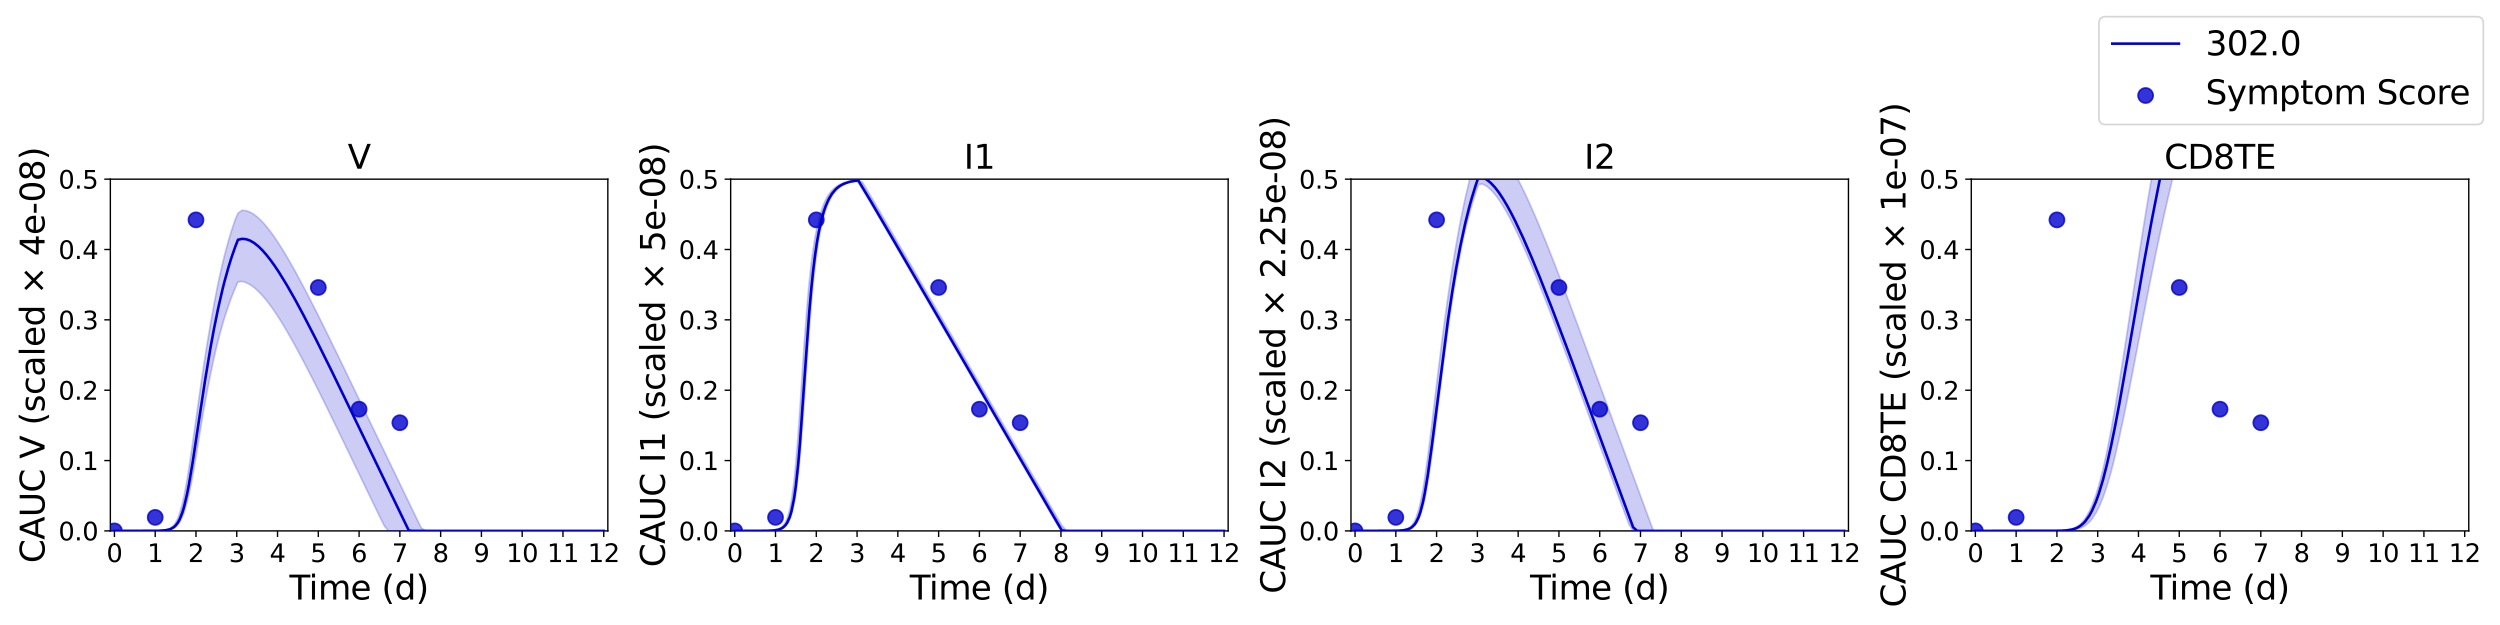 <?xml version="1.0" encoding="utf-8" standalone="no"?>
<!DOCTYPE svg PUBLIC "-//W3C//DTD SVG 1.1//EN"
  "http://www.w3.org/Graphics/SVG/1.1/DTD/svg11.dtd">
<svg xmlns:xlink="http://www.w3.org/1999/xlink" width="1440pt" height="360pt" viewBox="0 0 1440 360" xmlns="http://www.w3.org/2000/svg" version="1.1">
 <defs>
  <style type="text/css">*{stroke-linejoin: round; stroke-linecap: butt}</style>
 </defs>
 <g id="figure_1">
  <g id="patch_1">
   <path d="M 0 360 
L 1440 360 
L 1440 0 
L 0 0 
z
" style="fill: #ffffff"/>
  </g>
  <g id="axes_1">
   <g id="patch_2">
    <path d="M 63.56 305.8 
L 350.109 305.8 
L 350.109 103.2 
L 63.56 103.2 
z
" style="fill: #ffffff"/>
   </g>
   <g id="matplotlib.axis_1">
    <g id="xtick_1">
     <g id="line2d_1">
      <defs>
       <path id="m46c1e9596a" d="M 0 0 
L 0 3.5 
" style="stroke: #000000; stroke-width: 0.8"/>
      </defs>
      <g>
       <use xlink:href="#m46c1e9596a" x="65.909" y="305.8" style="stroke: #000000; stroke-width: 0.8"/>
      </g>
     </g>
     <g id="text_1">
      <!-- 0 -->
      <g transform="translate(61.328 323.742) scale(0.144 -0.144)">
       <defs>
        <path id="DejaVuSans-30" d="M 2034 4250 
Q 1547 4250 1301 3770 
Q 1056 3291 1056 2328 
Q 1056 1369 1301 889 
Q 1547 409 2034 409 
Q 2525 409 2770 889 
Q 3016 1369 3016 2328 
Q 3016 3291 2770 3770 
Q 2525 4250 2034 4250 
z
M 2034 4750 
Q 2819 4750 3233 4129 
Q 3647 3509 3647 2328 
Q 3647 1150 3233 529 
Q 2819 -91 2034 -91 
Q 1250 -91 836 529 
Q 422 1150 422 2328 
Q 422 3509 836 4129 
Q 1250 4750 2034 4750 
z
" transform="scale(0.016)"/>
       </defs>
       <use xlink:href="#DejaVuSans-30"/>
      </g>
     </g>
    </g>
    <g id="xtick_2">
     <g id="line2d_2">
      <g>
       <use xlink:href="#m46c1e9596a" x="89.396" y="305.8" style="stroke: #000000; stroke-width: 0.8"/>
      </g>
     </g>
     <g id="text_2">
      <!-- 1 -->
      <g transform="translate(84.815 323.742) scale(0.144 -0.144)">
       <defs>
        <path id="DejaVuSans-31" d="M 794 531 
L 1825 531 
L 1825 4091 
L 703 3866 
L 703 4441 
L 1819 4666 
L 2450 4666 
L 2450 531 
L 3481 531 
L 3481 0 
L 794 0 
L 794 531 
z
" transform="scale(0.016)"/>
       </defs>
       <use xlink:href="#DejaVuSans-31"/>
      </g>
     </g>
    </g>
    <g id="xtick_3">
     <g id="line2d_3">
      <g>
       <use xlink:href="#m46c1e9596a" x="112.884" y="305.8" style="stroke: #000000; stroke-width: 0.8"/>
      </g>
     </g>
     <g id="text_3">
      <!-- 2 -->
      <g transform="translate(108.303 323.742) scale(0.144 -0.144)">
       <defs>
        <path id="DejaVuSans-32" d="M 1228 531 
L 3431 531 
L 3431 0 
L 469 0 
L 469 531 
Q 828 903 1448 1529 
Q 2069 2156 2228 2338 
Q 2531 2678 2651 2914 
Q 2772 3150 2772 3378 
Q 2772 3750 2511 3984 
Q 2250 4219 1831 4219 
Q 1534 4219 1204 4116 
Q 875 4013 500 3803 
L 500 4441 
Q 881 4594 1212 4672 
Q 1544 4750 1819 4750 
Q 2544 4750 2975 4387 
Q 3406 4025 3406 3419 
Q 3406 3131 3298 2873 
Q 3191 2616 2906 2266 
Q 2828 2175 2409 1742 
Q 1991 1309 1228 531 
z
" transform="scale(0.016)"/>
       </defs>
       <use xlink:href="#DejaVuSans-32"/>
      </g>
     </g>
    </g>
    <g id="xtick_4">
     <g id="line2d_4">
      <g>
       <use xlink:href="#m46c1e9596a" x="136.372" y="305.8" style="stroke: #000000; stroke-width: 0.8"/>
      </g>
     </g>
     <g id="text_4">
      <!-- 3 -->
      <g transform="translate(131.791 323.742) scale(0.144 -0.144)">
       <defs>
        <path id="DejaVuSans-33" d="M 2597 2516 
Q 3050 2419 3304 2112 
Q 3559 1806 3559 1356 
Q 3559 666 3084 287 
Q 2609 -91 1734 -91 
Q 1441 -91 1130 -33 
Q 819 25 488 141 
L 488 750 
Q 750 597 1062 519 
Q 1375 441 1716 441 
Q 2309 441 2620 675 
Q 2931 909 2931 1356 
Q 2931 1769 2642 2001 
Q 2353 2234 1838 2234 
L 1294 2234 
L 1294 2753 
L 1863 2753 
Q 2328 2753 2575 2939 
Q 2822 3125 2822 3475 
Q 2822 3834 2567 4026 
Q 2313 4219 1838 4219 
Q 1578 4219 1281 4162 
Q 984 4106 628 3988 
L 628 4550 
Q 988 4650 1302 4700 
Q 1616 4750 1894 4750 
Q 2613 4750 3031 4423 
Q 3450 4097 3450 3541 
Q 3450 3153 3228 2886 
Q 3006 2619 2597 2516 
z
" transform="scale(0.016)"/>
       </defs>
       <use xlink:href="#DejaVuSans-33"/>
      </g>
     </g>
    </g>
    <g id="xtick_5">
     <g id="line2d_5">
      <g>
       <use xlink:href="#m46c1e9596a" x="159.859" y="305.8" style="stroke: #000000; stroke-width: 0.8"/>
      </g>
     </g>
     <g id="text_5">
      <!-- 4 -->
      <g transform="translate(155.278 323.742) scale(0.144 -0.144)">
       <defs>
        <path id="DejaVuSans-34" d="M 2419 4116 
L 825 1625 
L 2419 1625 
L 2419 4116 
z
M 2253 4666 
L 3047 4666 
L 3047 1625 
L 3713 1625 
L 3713 1100 
L 3047 1100 
L 3047 0 
L 2419 0 
L 2419 1100 
L 313 1100 
L 313 1709 
L 2253 4666 
z
" transform="scale(0.016)"/>
       </defs>
       <use xlink:href="#DejaVuSans-34"/>
      </g>
     </g>
    </g>
    <g id="xtick_6">
     <g id="line2d_6">
      <g>
       <use xlink:href="#m46c1e9596a" x="183.347" y="305.8" style="stroke: #000000; stroke-width: 0.8"/>
      </g>
     </g>
     <g id="text_6">
      <!-- 5 -->
      <g transform="translate(178.766 323.742) scale(0.144 -0.144)">
       <defs>
        <path id="DejaVuSans-35" d="M 691 4666 
L 3169 4666 
L 3169 4134 
L 1269 4134 
L 1269 2991 
Q 1406 3038 1543 3061 
Q 1681 3084 1819 3084 
Q 2600 3084 3056 2656 
Q 3513 2228 3513 1497 
Q 3513 744 3044 326 
Q 2575 -91 1722 -91 
Q 1428 -91 1123 -41 
Q 819 9 494 109 
L 494 744 
Q 775 591 1075 516 
Q 1375 441 1709 441 
Q 2250 441 2565 725 
Q 2881 1009 2881 1497 
Q 2881 1984 2565 2268 
Q 2250 2553 1709 2553 
Q 1456 2553 1204 2497 
Q 953 2441 691 2322 
L 691 4666 
z
" transform="scale(0.016)"/>
       </defs>
       <use xlink:href="#DejaVuSans-35"/>
      </g>
     </g>
    </g>
    <g id="xtick_7">
     <g id="line2d_7">
      <g>
       <use xlink:href="#m46c1e9596a" x="206.834" y="305.8" style="stroke: #000000; stroke-width: 0.8"/>
      </g>
     </g>
     <g id="text_7">
      <!-- 6 -->
      <g transform="translate(202.253 323.742) scale(0.144 -0.144)">
       <defs>
        <path id="DejaVuSans-36" d="M 2113 2584 
Q 1688 2584 1439 2293 
Q 1191 2003 1191 1497 
Q 1191 994 1439 701 
Q 1688 409 2113 409 
Q 2538 409 2786 701 
Q 3034 994 3034 1497 
Q 3034 2003 2786 2293 
Q 2538 2584 2113 2584 
z
M 3366 4563 
L 3366 3988 
Q 3128 4100 2886 4159 
Q 2644 4219 2406 4219 
Q 1781 4219 1451 3797 
Q 1122 3375 1075 2522 
Q 1259 2794 1537 2939 
Q 1816 3084 2150 3084 
Q 2853 3084 3261 2657 
Q 3669 2231 3669 1497 
Q 3669 778 3244 343 
Q 2819 -91 2113 -91 
Q 1303 -91 875 529 
Q 447 1150 447 2328 
Q 447 3434 972 4092 
Q 1497 4750 2381 4750 
Q 2619 4750 2861 4703 
Q 3103 4656 3366 4563 
z
" transform="scale(0.016)"/>
       </defs>
       <use xlink:href="#DejaVuSans-36"/>
      </g>
     </g>
    </g>
    <g id="xtick_8">
     <g id="line2d_8">
      <g>
       <use xlink:href="#m46c1e9596a" x="230.322" y="305.8" style="stroke: #000000; stroke-width: 0.8"/>
      </g>
     </g>
     <g id="text_8">
      <!-- 7 -->
      <g transform="translate(225.741 323.742) scale(0.144 -0.144)">
       <defs>
        <path id="DejaVuSans-37" d="M 525 4666 
L 3525 4666 
L 3525 4397 
L 1831 0 
L 1172 0 
L 2766 4134 
L 525 4134 
L 525 4666 
z
" transform="scale(0.016)"/>
       </defs>
       <use xlink:href="#DejaVuSans-37"/>
      </g>
     </g>
    </g>
    <g id="xtick_9">
     <g id="line2d_9">
      <g>
       <use xlink:href="#m46c1e9596a" x="253.809" y="305.8" style="stroke: #000000; stroke-width: 0.8"/>
      </g>
     </g>
     <g id="text_9">
      <!-- 8 -->
      <g transform="translate(249.228 323.742) scale(0.144 -0.144)">
       <defs>
        <path id="DejaVuSans-38" d="M 2034 2216 
Q 1584 2216 1326 1975 
Q 1069 1734 1069 1313 
Q 1069 891 1326 650 
Q 1584 409 2034 409 
Q 2484 409 2743 651 
Q 3003 894 3003 1313 
Q 3003 1734 2745 1975 
Q 2488 2216 2034 2216 
z
M 1403 2484 
Q 997 2584 770 2862 
Q 544 3141 544 3541 
Q 544 4100 942 4425 
Q 1341 4750 2034 4750 
Q 2731 4750 3128 4425 
Q 3525 4100 3525 3541 
Q 3525 3141 3298 2862 
Q 3072 2584 2669 2484 
Q 3125 2378 3379 2068 
Q 3634 1759 3634 1313 
Q 3634 634 3220 271 
Q 2806 -91 2034 -91 
Q 1263 -91 848 271 
Q 434 634 434 1313 
Q 434 1759 690 2068 
Q 947 2378 1403 2484 
z
M 1172 3481 
Q 1172 3119 1398 2916 
Q 1625 2713 2034 2713 
Q 2441 2713 2670 2916 
Q 2900 3119 2900 3481 
Q 2900 3844 2670 4047 
Q 2441 4250 2034 4250 
Q 1625 4250 1398 4047 
Q 1172 3844 1172 3481 
z
" transform="scale(0.016)"/>
       </defs>
       <use xlink:href="#DejaVuSans-38"/>
      </g>
     </g>
    </g>
    <g id="xtick_10">
     <g id="line2d_10">
      <g>
       <use xlink:href="#m46c1e9596a" x="277.297" y="305.8" style="stroke: #000000; stroke-width: 0.8"/>
      </g>
     </g>
     <g id="text_10">
      <!-- 9 -->
      <g transform="translate(272.716 323.742) scale(0.144 -0.144)">
       <defs>
        <path id="DejaVuSans-39" d="M 703 97 
L 703 672 
Q 941 559 1184 500 
Q 1428 441 1663 441 
Q 2288 441 2617 861 
Q 2947 1281 2994 2138 
Q 2813 1869 2534 1725 
Q 2256 1581 1919 1581 
Q 1219 1581 811 2004 
Q 403 2428 403 3163 
Q 403 3881 828 4315 
Q 1253 4750 1959 4750 
Q 2769 4750 3195 4129 
Q 3622 3509 3622 2328 
Q 3622 1225 3098 567 
Q 2575 -91 1691 -91 
Q 1453 -91 1209 -44 
Q 966 3 703 97 
z
M 1959 2075 
Q 2384 2075 2632 2365 
Q 2881 2656 2881 3163 
Q 2881 3666 2632 3958 
Q 2384 4250 1959 4250 
Q 1534 4250 1286 3958 
Q 1038 3666 1038 3163 
Q 1038 2656 1286 2365 
Q 1534 2075 1959 2075 
z
" transform="scale(0.016)"/>
       </defs>
       <use xlink:href="#DejaVuSans-39"/>
      </g>
     </g>
    </g>
    <g id="xtick_11">
     <g id="line2d_11">
      <g>
       <use xlink:href="#m46c1e9596a" x="300.785" y="305.8" style="stroke: #000000; stroke-width: 0.8"/>
      </g>
     </g>
     <g id="text_11">
      <!-- 10 -->
      <g transform="translate(291.623 323.742) scale(0.144 -0.144)">
       <use xlink:href="#DejaVuSans-31"/>
       <use xlink:href="#DejaVuSans-30" x="63.623"/>
      </g>
     </g>
    </g>
    <g id="xtick_12">
     <g id="line2d_12">
      <g>
       <use xlink:href="#m46c1e9596a" x="324.272" y="305.8" style="stroke: #000000; stroke-width: 0.8"/>
      </g>
     </g>
     <g id="text_12">
      <!-- 11 -->
      <g transform="translate(315.11 323.742) scale(0.144 -0.144)">
       <use xlink:href="#DejaVuSans-31"/>
       <use xlink:href="#DejaVuSans-31" x="63.623"/>
      </g>
     </g>
    </g>
    <g id="xtick_13">
     <g id="line2d_13">
      <g>
       <use xlink:href="#m46c1e9596a" x="347.76" y="305.8" style="stroke: #000000; stroke-width: 0.8"/>
      </g>
     </g>
     <g id="text_13">
      <!-- 12 -->
      <g transform="translate(338.598 323.742) scale(0.144 -0.144)">
       <use xlink:href="#DejaVuSans-31"/>
       <use xlink:href="#DejaVuSans-32" x="63.623"/>
      </g>
     </g>
    </g>
    <g id="text_14">
     <!-- Time (d) -->
     <g transform="translate(166.709 345.325) scale(0.192 -0.192)">
      <defs>
       <path id="DejaVuSans-54" d="M -19 4666 
L 3928 4666 
L 3928 4134 
L 2272 4134 
L 2272 0 
L 1638 0 
L 1638 4134 
L -19 4134 
L -19 4666 
z
" transform="scale(0.016)"/>
       <path id="DejaVuSans-69" d="M 603 3500 
L 1178 3500 
L 1178 0 
L 603 0 
L 603 3500 
z
M 603 4863 
L 1178 4863 
L 1178 4134 
L 603 4134 
L 603 4863 
z
" transform="scale(0.016)"/>
       <path id="DejaVuSans-6d" d="M 3328 2828 
Q 3544 3216 3844 3400 
Q 4144 3584 4550 3584 
Q 5097 3584 5394 3201 
Q 5691 2819 5691 2113 
L 5691 0 
L 5113 0 
L 5113 2094 
Q 5113 2597 4934 2840 
Q 4756 3084 4391 3084 
Q 3944 3084 3684 2787 
Q 3425 2491 3425 1978 
L 3425 0 
L 2847 0 
L 2847 2094 
Q 2847 2600 2669 2842 
Q 2491 3084 2119 3084 
Q 1678 3084 1418 2786 
Q 1159 2488 1159 1978 
L 1159 0 
L 581 0 
L 581 3500 
L 1159 3500 
L 1159 2956 
Q 1356 3278 1631 3431 
Q 1906 3584 2284 3584 
Q 2666 3584 2933 3390 
Q 3200 3197 3328 2828 
z
" transform="scale(0.016)"/>
       <path id="DejaVuSans-65" d="M 3597 1894 
L 3597 1613 
L 953 1613 
Q 991 1019 1311 708 
Q 1631 397 2203 397 
Q 2534 397 2845 478 
Q 3156 559 3463 722 
L 3463 178 
Q 3153 47 2828 -22 
Q 2503 -91 2169 -91 
Q 1331 -91 842 396 
Q 353 884 353 1716 
Q 353 2575 817 3079 
Q 1281 3584 2069 3584 
Q 2775 3584 3186 3129 
Q 3597 2675 3597 1894 
z
M 3022 2063 
Q 3016 2534 2758 2815 
Q 2500 3097 2075 3097 
Q 1594 3097 1305 2825 
Q 1016 2553 972 2059 
L 3022 2063 
z
" transform="scale(0.016)"/>
       <path id="DejaVuSans-20" transform="scale(0.016)"/>
       <path id="DejaVuSans-28" d="M 1984 4856 
Q 1566 4138 1362 3434 
Q 1159 2731 1159 2009 
Q 1159 1288 1364 580 
Q 1569 -128 1984 -844 
L 1484 -844 
Q 1016 -109 783 600 
Q 550 1309 550 2009 
Q 550 2706 781 3412 
Q 1013 4119 1484 4856 
L 1984 4856 
z
" transform="scale(0.016)"/>
       <path id="DejaVuSans-64" d="M 2906 2969 
L 2906 4863 
L 3481 4863 
L 3481 0 
L 2906 0 
L 2906 525 
Q 2725 213 2448 61 
Q 2172 -91 1784 -91 
Q 1150 -91 751 415 
Q 353 922 353 1747 
Q 353 2572 751 3078 
Q 1150 3584 1784 3584 
Q 2172 3584 2448 3432 
Q 2725 3281 2906 2969 
z
M 947 1747 
Q 947 1113 1208 752 
Q 1469 391 1925 391 
Q 2381 391 2643 752 
Q 2906 1113 2906 1747 
Q 2906 2381 2643 2742 
Q 2381 3103 1925 3103 
Q 1469 3103 1208 2742 
Q 947 2381 947 1747 
z
" transform="scale(0.016)"/>
       <path id="DejaVuSans-29" d="M 513 4856 
L 1013 4856 
Q 1481 4119 1714 3412 
Q 1947 2706 1947 2009 
Q 1947 1309 1714 600 
Q 1481 -109 1013 -844 
L 513 -844 
Q 928 -128 1133 580 
Q 1338 1288 1338 2009 
Q 1338 2731 1133 3434 
Q 928 4138 513 4856 
z
" transform="scale(0.016)"/>
      </defs>
      <use xlink:href="#DejaVuSans-54"/>
      <use xlink:href="#DejaVuSans-69" x="57.959"/>
      <use xlink:href="#DejaVuSans-6d" x="85.742"/>
      <use xlink:href="#DejaVuSans-65" x="183.154"/>
      <use xlink:href="#DejaVuSans-20" x="244.678"/>
      <use xlink:href="#DejaVuSans-28" x="276.465"/>
      <use xlink:href="#DejaVuSans-64" x="315.479"/>
      <use xlink:href="#DejaVuSans-29" x="378.955"/>
     </g>
    </g>
   </g>
   <g id="matplotlib.axis_2">
    <g id="ytick_1">
     <g id="line2d_14">
      <defs>
       <path id="mceab411715" d="M 0 0 
L -3.5 0 
" style="stroke: #000000; stroke-width: 0.8"/>
      </defs>
      <g>
       <use xlink:href="#mceab411715" x="63.56" y="305.8" style="stroke: #000000; stroke-width: 0.8"/>
      </g>
     </g>
     <g id="text_15">
      <!-- 0.0 -->
      <g transform="translate(33.66 311.271) scale(0.144 -0.144)">
       <defs>
        <path id="DejaVuSans-2e" d="M 684 794 
L 1344 794 
L 1344 0 
L 684 0 
L 684 794 
z
" transform="scale(0.016)"/>
       </defs>
       <use xlink:href="#DejaVuSans-30"/>
       <use xlink:href="#DejaVuSans-2e" x="63.623"/>
       <use xlink:href="#DejaVuSans-30" x="95.41"/>
      </g>
     </g>
    </g>
    <g id="ytick_2">
     <g id="line2d_15">
      <g>
       <use xlink:href="#mceab411715" x="63.56" y="265.28" style="stroke: #000000; stroke-width: 0.8"/>
      </g>
     </g>
     <g id="text_16">
      <!-- 0.1 -->
      <g transform="translate(33.66 270.751) scale(0.144 -0.144)">
       <use xlink:href="#DejaVuSans-30"/>
       <use xlink:href="#DejaVuSans-2e" x="63.623"/>
       <use xlink:href="#DejaVuSans-31" x="95.41"/>
      </g>
     </g>
    </g>
    <g id="ytick_3">
     <g id="line2d_16">
      <g>
       <use xlink:href="#mceab411715" x="63.56" y="224.76" style="stroke: #000000; stroke-width: 0.8"/>
      </g>
     </g>
     <g id="text_17">
      <!-- 0.2 -->
      <g transform="translate(33.66 230.231) scale(0.144 -0.144)">
       <use xlink:href="#DejaVuSans-30"/>
       <use xlink:href="#DejaVuSans-2e" x="63.623"/>
       <use xlink:href="#DejaVuSans-32" x="95.41"/>
      </g>
     </g>
    </g>
    <g id="ytick_4">
     <g id="line2d_17">
      <g>
       <use xlink:href="#mceab411715" x="63.56" y="184.24" style="stroke: #000000; stroke-width: 0.8"/>
      </g>
     </g>
     <g id="text_18">
      <!-- 0.3 -->
      <g transform="translate(33.66 189.711) scale(0.144 -0.144)">
       <use xlink:href="#DejaVuSans-30"/>
       <use xlink:href="#DejaVuSans-2e" x="63.623"/>
       <use xlink:href="#DejaVuSans-33" x="95.41"/>
      </g>
     </g>
    </g>
    <g id="ytick_5">
     <g id="line2d_18">
      <g>
       <use xlink:href="#mceab411715" x="63.56" y="143.72" style="stroke: #000000; stroke-width: 0.8"/>
      </g>
     </g>
     <g id="text_19">
      <!-- 0.4 -->
      <g transform="translate(33.66 149.191) scale(0.144 -0.144)">
       <use xlink:href="#DejaVuSans-30"/>
       <use xlink:href="#DejaVuSans-2e" x="63.623"/>
       <use xlink:href="#DejaVuSans-34" x="95.41"/>
      </g>
     </g>
    </g>
    <g id="ytick_6">
     <g id="line2d_19">
      <g>
       <use xlink:href="#mceab411715" x="63.56" y="103.2" style="stroke: #000000; stroke-width: 0.8"/>
      </g>
     </g>
     <g id="text_20">
      <!-- 0.5 -->
      <g transform="translate(33.66 108.671) scale(0.144 -0.144)">
       <use xlink:href="#DejaVuSans-30"/>
       <use xlink:href="#DejaVuSans-2e" x="63.623"/>
       <use xlink:href="#DejaVuSans-35" x="95.41"/>
      </g>
     </g>
    </g>
    <g id="text_21">
     <!-- CAUC V (scaled × 4e-08) -->
     <g transform="translate(25.666 324.332) rotate(-90) scale(0.192 -0.192)">
      <defs>
       <path id="DejaVuSans-43" d="M 4122 4306 
L 4122 3641 
Q 3803 3938 3442 4084 
Q 3081 4231 2675 4231 
Q 1875 4231 1450 3742 
Q 1025 3253 1025 2328 
Q 1025 1406 1450 917 
Q 1875 428 2675 428 
Q 3081 428 3442 575 
Q 3803 722 4122 1019 
L 4122 359 
Q 3791 134 3420 21 
Q 3050 -91 2638 -91 
Q 1578 -91 968 557 
Q 359 1206 359 2328 
Q 359 3453 968 4101 
Q 1578 4750 2638 4750 
Q 3056 4750 3426 4639 
Q 3797 4528 4122 4306 
z
" transform="scale(0.016)"/>
       <path id="DejaVuSans-41" d="M 2188 4044 
L 1331 1722 
L 3047 1722 
L 2188 4044 
z
M 1831 4666 
L 2547 4666 
L 4325 0 
L 3669 0 
L 3244 1197 
L 1141 1197 
L 716 0 
L 50 0 
L 1831 4666 
z
" transform="scale(0.016)"/>
       <path id="DejaVuSans-55" d="M 556 4666 
L 1191 4666 
L 1191 1831 
Q 1191 1081 1462 751 
Q 1734 422 2344 422 
Q 2950 422 3222 751 
Q 3494 1081 3494 1831 
L 3494 4666 
L 4128 4666 
L 4128 1753 
Q 4128 841 3676 375 
Q 3225 -91 2344 -91 
Q 1459 -91 1007 375 
Q 556 841 556 1753 
L 556 4666 
z
" transform="scale(0.016)"/>
       <path id="DejaVuSans-56" d="M 1831 0 
L 50 4666 
L 709 4666 
L 2188 738 
L 3669 4666 
L 4325 4666 
L 2547 0 
L 1831 0 
z
" transform="scale(0.016)"/>
       <path id="DejaVuSans-73" d="M 2834 3397 
L 2834 2853 
Q 2591 2978 2328 3040 
Q 2066 3103 1784 3103 
Q 1356 3103 1142 2972 
Q 928 2841 928 2578 
Q 928 2378 1081 2264 
Q 1234 2150 1697 2047 
L 1894 2003 
Q 2506 1872 2764 1633 
Q 3022 1394 3022 966 
Q 3022 478 2636 193 
Q 2250 -91 1575 -91 
Q 1294 -91 989 -36 
Q 684 19 347 128 
L 347 722 
Q 666 556 975 473 
Q 1284 391 1588 391 
Q 1994 391 2212 530 
Q 2431 669 2431 922 
Q 2431 1156 2273 1281 
Q 2116 1406 1581 1522 
L 1381 1569 
Q 847 1681 609 1914 
Q 372 2147 372 2553 
Q 372 3047 722 3315 
Q 1072 3584 1716 3584 
Q 2034 3584 2315 3537 
Q 2597 3491 2834 3397 
z
" transform="scale(0.016)"/>
       <path id="DejaVuSans-63" d="M 3122 3366 
L 3122 2828 
Q 2878 2963 2633 3030 
Q 2388 3097 2138 3097 
Q 1578 3097 1268 2742 
Q 959 2388 959 1747 
Q 959 1106 1268 751 
Q 1578 397 2138 397 
Q 2388 397 2633 464 
Q 2878 531 3122 666 
L 3122 134 
Q 2881 22 2623 -34 
Q 2366 -91 2075 -91 
Q 1284 -91 818 406 
Q 353 903 353 1747 
Q 353 2603 823 3093 
Q 1294 3584 2113 3584 
Q 2378 3584 2631 3529 
Q 2884 3475 3122 3366 
z
" transform="scale(0.016)"/>
       <path id="DejaVuSans-61" d="M 2194 1759 
Q 1497 1759 1228 1600 
Q 959 1441 959 1056 
Q 959 750 1161 570 
Q 1363 391 1709 391 
Q 2188 391 2477 730 
Q 2766 1069 2766 1631 
L 2766 1759 
L 2194 1759 
z
M 3341 1997 
L 3341 0 
L 2766 0 
L 2766 531 
Q 2569 213 2275 61 
Q 1981 -91 1556 -91 
Q 1019 -91 701 211 
Q 384 513 384 1019 
Q 384 1609 779 1909 
Q 1175 2209 1959 2209 
L 2766 2209 
L 2766 2266 
Q 2766 2663 2505 2880 
Q 2244 3097 1772 3097 
Q 1472 3097 1187 3025 
Q 903 2953 641 2809 
L 641 3341 
Q 956 3463 1253 3523 
Q 1550 3584 1831 3584 
Q 2591 3584 2966 3190 
Q 3341 2797 3341 1997 
z
" transform="scale(0.016)"/>
       <path id="DejaVuSans-6c" d="M 603 4863 
L 1178 4863 
L 1178 0 
L 603 0 
L 603 4863 
z
" transform="scale(0.016)"/>
       <path id="DejaVuSans-d7" d="M 4488 3438 
L 3059 2003 
L 4488 575 
L 4116 197 
L 2681 1631 
L 1247 197 
L 878 575 
L 2303 2003 
L 878 3438 
L 1247 3816 
L 2681 2381 
L 4116 3816 
L 4488 3438 
z
" transform="scale(0.016)"/>
       <path id="DejaVuSans-2d" d="M 313 2009 
L 1997 2009 
L 1997 1497 
L 313 1497 
L 313 2009 
z
" transform="scale(0.016)"/>
      </defs>
      <use xlink:href="#DejaVuSans-43"/>
      <use xlink:href="#DejaVuSans-41" x="69.824"/>
      <use xlink:href="#DejaVuSans-55" x="138.232"/>
      <use xlink:href="#DejaVuSans-43" x="211.426"/>
      <use xlink:href="#DejaVuSans-20" x="281.25"/>
      <use xlink:href="#DejaVuSans-56" x="313.037"/>
      <use xlink:href="#DejaVuSans-20" x="381.445"/>
      <use xlink:href="#DejaVuSans-28" x="413.232"/>
      <use xlink:href="#DejaVuSans-73" x="452.246"/>
      <use xlink:href="#DejaVuSans-63" x="504.346"/>
      <use xlink:href="#DejaVuSans-61" x="559.326"/>
      <use xlink:href="#DejaVuSans-6c" x="620.605"/>
      <use xlink:href="#DejaVuSans-65" x="648.389"/>
      <use xlink:href="#DejaVuSans-64" x="709.912"/>
      <use xlink:href="#DejaVuSans-20" x="773.389"/>
      <use xlink:href="#DejaVuSans-d7" x="805.176"/>
      <use xlink:href="#DejaVuSans-20" x="888.965"/>
      <use xlink:href="#DejaVuSans-34" x="920.752"/>
      <use xlink:href="#DejaVuSans-65" x="984.375"/>
      <use xlink:href="#DejaVuSans-2d" x="1045.898"/>
      <use xlink:href="#DejaVuSans-30" x="1081.982"/>
      <use xlink:href="#DejaVuSans-38" x="1145.605"/>
      <use xlink:href="#DejaVuSans-29" x="1209.229"/>
     </g>
    </g>
   </g>
   <g id="patch_3">
    <path d="M 63.56 305.8 
L 63.56 103.2 
" style="fill: none; stroke: #000000; stroke-width: 0.8; stroke-linejoin: miter; stroke-linecap: square"/>
   </g>
   <g id="patch_4">
    <path d="M 350.109 305.8 
L 350.109 103.2 
" style="fill: none; stroke: #000000; stroke-width: 0.8; stroke-linejoin: miter; stroke-linecap: square"/>
   </g>
   <g id="patch_5">
    <path d="M 63.56 305.8 
L 350.109 305.8 
" style="fill: none; stroke: #000000; stroke-width: 0.8; stroke-linejoin: miter; stroke-linecap: square"/>
   </g>
   <g id="patch_6">
    <path d="M 63.56 103.2 
L 350.109 103.2 
" style="fill: none; stroke: #000000; stroke-width: 0.8; stroke-linejoin: miter; stroke-linecap: square"/>
   </g>
   <g id="text_22">
    <!-- V -->
    <g transform="translate(200.267 97.2) scale(0.192 -0.192)">
     <use xlink:href="#DejaVuSans-56"/>
    </g>
   </g>
   <g id="PolyCollection_1">
    <defs>
     <path id="mb84886713a" d="M 65.909 -54.2 
L 65.909 -54.2 
L 65.909 -54.2 
L 65.912 -54.2 
L 65.938 -54.2 
L 66.077 -54.2 
L 66.167 -54.2 
L 66.507 -54.2 
L 66.713 -54.2 
L 67.411 -54.2 
L 67.82 -54.2 
L 69.029 -54.2 
L 69.59 -54.2 
L 70.878 -54.2 
L 71.546 -54.2 
L 72.849 -54.2 
L 73.6 -54.2 
L 74.917 -54.2 
L 75.734 -54.2 
L 77.053 -54.2 
L 77.92 -54.2 
L 79.238 -54.201 
L 80.143 -54.201 
L 81.455 -54.202 
L 82.387 -54.203 
L 83.821 -54.204 
L 84.737 -54.206 
L 85.998 -54.21 
L 86.95 -54.214 
L 88.324 -54.223 
L 89.272 -54.232 
L 90.556 -54.252 
L 91.528 -54.273 
L 92.911 -54.322 
L 93.875 -54.371 
L 95.174 -54.477 
L 96.162 -54.591 
L 97.567 -54.858 
L 98.559 -55.124 
L 100.078 -55.807 
L 101.069 -56.421 
L 102.453 -57.78 
L 103.492 -59.153 
L 105.004 -62.153 
L 106.057 -64.81 
L 107.73 -70.651 
L 108.803 -75.05 
L 110.057 -81.145 
L 111.057 -86.444 
L 112.186 -92.897 
L 113.316 -99.626 
L 114.252 -105.329 
L 115.081 -110.436 
L 115.911 -115.545 
L 116.597 -119.692 
L 117.192 -123.012 
L 117.799 -126.351 
L 118.303 -129.09 
L 119.424 -135.047 
L 120.041 -138.214 
L 121.276 -144.415 
L 121.995 -147.847 
L 123.311 -153.978 
L 124.131 -157.588 
L 125.549 -163.452 
L 126.494 -167.076 
L 128.153 -172.95 
L 129.299 -176.878 
L 131.57 -183.766 
L 133.115 -188.151 
L 135.464 -193.986 
L 137.061 -197.619 
L 139.409 -197.904 
L 141.758 -197.204 
L 144.107 -195.981 
L 146.456 -194.293 
L 148.804 -192.193 
L 151.153 -189.727 
L 153.502 -186.939 
L 155.851 -183.867 
L 158.199 -180.544 
L 160.548 -176.954 
L 162.897 -173.172 
L 165.246 -169.225 
L 167.594 -165.133 
L 169.943 -160.917 
L 172.292 -156.591 
L 174.641 -152.173 
L 176.989 -147.673 
L 179.338 -143.104 
L 181.687 -138.476 
L 184.036 -133.796 
L 186.384 -129.074 
L 188.733 -124.314 
L 191.082 -119.523 
L 193.431 -114.705 
L 195.78 -109.867 
L 196.249 -108.897 
L 196.719 -107.926 
L 196.96 -107.427 
L 197.698 -105.901 
L 197.745 -105.805 
L 197.836 -105.614 
L 197.859 -105.567 
L 197.873 -105.539 
L 197.874 -105.537 
L 197.879 -105.526 
L 197.892 -105.499 
L 197.903 -105.476 
L 197.924 -105.433 
L 197.945 -105.39 
L 198.107 -105.054 
L 198.547 -104.145 
L 198.875 -103.465 
L 199.638 -101.887 
L 200.125 -100.878 
L 201.132 -98.792 
L 201.749 -97.516 
L 202.895 -95.143 
L 203.611 -93.662 
L 204.816 -91.167 
L 205.606 -89.531 
L 206.829 -87 
L 207.68 -85.239 
L 208.922 -82.666 
L 209.854 -80.736 
L 211.247 -77.853 
L 212.64 -74.969 
L 214.63 -70.85 
L 216.682 -66.602 
L 219.03 -61.74 
L 221.379 -57.059 
L 223.728 -54.2 
L 226.077 -54.2 
L 228.426 -54.2 
L 230.774 -54.2 
L 233.123 -54.2 
L 235.472 -54.2 
L 237.821 -54.2 
L 240.169 -54.2 
L 242.518 -54.2 
L 244.867 -54.2 
L 247.216 -54.2 
L 249.564 -54.2 
L 251.913 -54.2 
L 254.262 -54.2 
L 256.611 -54.2 
L 258.959 -54.2 
L 261.308 -54.2 
L 263.657 -54.2 
L 266.006 -54.2 
L 268.354 -54.2 
L 270.703 -54.2 
L 273.052 -54.2 
L 275.401 -54.2 
L 277.749 -54.2 
L 280.098 -54.2 
L 282.447 -54.2 
L 284.796 -54.2 
L 287.144 -54.2 
L 289.493 -54.2 
L 291.842 -54.2 
L 294.191 -54.2 
L 296.54 -54.2 
L 298.888 -54.2 
L 301.237 -54.2 
L 303.586 -54.2 
L 305.935 -54.2 
L 308.283 -54.2 
L 310.632 -54.2 
L 312.981 -54.2 
L 315.33 -54.2 
L 317.678 -54.2 
L 320.027 -54.2 
L 322.376 -54.2 
L 324.725 -54.2 
L 327.073 -54.2 
L 329.422 -54.2 
L 331.771 -54.2 
L 334.12 -54.2 
L 336.468 -54.2 
L 338.817 -54.2 
L 341.166 -54.2 
L 343.515 -54.2 
L 345.863 -54.2 
L 347.76 -54.2 
L 347.76 -54.2 
L 347.76 -54.2 
L 345.863 -54.2 
L 343.515 -54.2 
L 341.166 -54.2 
L 338.817 -54.2 
L 336.468 -54.2 
L 334.12 -54.2 
L 331.771 -54.2 
L 329.422 -54.2 
L 327.073 -54.2 
L 324.725 -54.2 
L 322.376 -54.2 
L 320.027 -54.2 
L 317.678 -54.2 
L 315.33 -54.2 
L 312.981 -54.2 
L 310.632 -54.2 
L 308.283 -54.2 
L 305.935 -54.2 
L 303.586 -54.2 
L 301.237 -54.2 
L 298.888 -54.2 
L 296.54 -54.2 
L 294.191 -54.2 
L 291.842 -54.2 
L 289.493 -54.2 
L 287.144 -54.2 
L 284.796 -54.2 
L 282.447 -54.2 
L 280.098 -54.2 
L 277.749 -54.2 
L 275.401 -54.2 
L 273.052 -54.2 
L 270.703 -54.2 
L 268.354 -54.2 
L 266.006 -54.2 
L 263.657 -54.2 
L 261.308 -54.2 
L 258.959 -54.2 
L 256.611 -54.2 
L 254.262 -54.2 
L 251.913 -54.2 
L 249.564 -54.2 
L 247.216 -54.2 
L 244.867 -54.372 
L 242.518 -56.145 
L 240.169 -61.007 
L 237.821 -65.87 
L 235.472 -70.732 
L 233.123 -75.595 
L 230.774 -80.457 
L 228.426 -85.319 
L 226.077 -90.182 
L 223.728 -95.044 
L 221.379 -99.907 
L 219.03 -104.769 
L 216.682 -109.631 
L 214.63 -113.88 
L 212.64 -117.998 
L 211.247 -120.882 
L 209.854 -123.766 
L 208.922 -125.696 
L 207.68 -128.268 
L 206.829 -130.029 
L 205.606 -132.56 
L 204.816 -134.196 
L 203.611 -136.691 
L 202.895 -138.173 
L 201.749 -140.545 
L 201.132 -141.822 
L 200.125 -143.907 
L 199.638 -144.916 
L 198.875 -146.494 
L 198.547 -147.174 
L 198.107 -148.083 
L 197.945 -148.418 
L 197.924 -148.462 
L 197.903 -148.505 
L 197.892 -148.528 
L 197.879 -148.555 
L 197.874 -148.566 
L 197.873 -148.567 
L 197.859 -148.596 
L 197.836 -148.643 
L 197.745 -148.833 
L 197.698 -148.929 
L 196.96 -150.455 
L 196.719 -150.954 
L 196.249 -151.924 
L 195.78 -152.894 
L 193.431 -157.729 
L 191.082 -162.544 
L 188.733 -167.332 
L 186.384 -172.089 
L 184.036 -176.809 
L 181.687 -181.485 
L 179.338 -186.108 
L 176.989 -190.67 
L 174.641 -195.161 
L 172.292 -199.567 
L 169.943 -203.874 
L 167.594 -208.067 
L 165.246 -212.126 
L 162.897 -216.03 
L 160.548 -219.753 
L 158.199 -223.268 
L 155.851 -226.541 
L 153.502 -229.536 
L 151.153 -232.212 
L 148.804 -234.519 
L 146.456 -236.404 
L 144.107 -237.807 
L 141.758 -238.659 
L 139.409 -238.883 
L 137.061 -237.193 
L 135.464 -233.503 
L 133.115 -226.537 
L 131.57 -221.293 
L 129.299 -212.909 
L 128.153 -208.13 
L 126.494 -200.922 
L 125.549 -196.453 
L 124.131 -189.282 
L 123.311 -184.974 
L 121.995 -177.607 
L 121.276 -173.604 
L 120.041 -166.359 
L 119.424 -162.652 
L 118.303 -155.605 
L 117.799 -152.362 
L 117.192 -148.395 
L 116.597 -144.404 
L 115.911 -139.754 
L 115.081 -134.004 
L 114.252 -128.173 
L 113.316 -121.509 
L 112.186 -113.433 
L 111.057 -105.41 
L 110.057 -98.472 
L 108.803 -90.157 
L 107.73 -83.517 
L 106.057 -74.572 
L 105.004 -69.706 
L 103.492 -64.44 
L 102.453 -61.524 
L 101.069 -58.897 
L 100.078 -57.478 
L 98.559 -56.143 
L 97.567 -55.512 
L 96.162 -54.99 
L 95.174 -54.732 
L 93.875 -54.529 
L 92.911 -54.424 
L 91.528 -54.334 
L 90.556 -54.291 
L 89.272 -54.256 
L 88.324 -54.238 
L 86.95 -54.223 
L 85.998 -54.216 
L 84.737 -54.21 
L 83.821 -54.207 
L 82.387 -54.204 
L 81.455 -54.203 
L 80.143 -54.202 
L 79.238 -54.201 
L 77.92 -54.201 
L 77.053 -54.2 
L 75.734 -54.2 
L 74.917 -54.2 
L 73.6 -54.2 
L 72.849 -54.2 
L 71.546 -54.2 
L 70.878 -54.2 
L 69.59 -54.2 
L 69.029 -54.2 
L 67.82 -54.2 
L 67.411 -54.2 
L 66.713 -54.2 
L 66.507 -54.2 
L 66.167 -54.2 
L 66.077 -54.2 
L 65.938 -54.2 
L 65.912 -54.2 
L 65.909 -54.2 
L 65.909 -54.2 
z
" style="stroke: #0000cd; stroke-opacity: 0.2"/>
    </defs>
    <g clip-path="url(#p7ec26dcf89)">
     <use xlink:href="#mb84886713a" x="0" y="360" style="fill: #0000cd; fill-opacity: 0.2; stroke: #0000cd; stroke-opacity: 0.2"/>
    </g>
   </g>
   <g id="PathCollection_1">
    <defs>
     <path id="md8ececb6ec" d="M 0 4.33 
C 1.148 4.33 2.25 3.874 3.062 3.062 
C 3.874 2.25 4.33 1.148 4.33 0 
C 4.33 -1.148 3.874 -2.25 3.062 -3.062 
C 2.25 -3.874 1.148 -4.33 0 -4.33 
C -1.148 -4.33 -2.25 -3.874 -3.062 -3.062 
C -3.874 -2.25 -4.33 -1.148 -4.33 0 
C -4.33 1.148 -3.874 2.25 -3.062 3.062 
C -2.25 3.874 -1.148 4.33 0 4.33 
z
" style="stroke: #0000cd; stroke-opacity: 0.8"/>
    </defs>
    <g clip-path="url(#p7ec26dcf89)">
     <use xlink:href="#md8ececb6ec" x="65.909" y="305.8" style="fill: #0000cd; fill-opacity: 0.8; stroke: #0000cd; stroke-opacity: 0.8"/>
     <use xlink:href="#md8ececb6ec" x="89.396" y="298.011" style="fill: #0000cd; fill-opacity: 0.8; stroke: #0000cd; stroke-opacity: 0.8"/>
     <use xlink:href="#md8ececb6ec" x="112.884" y="126.646" style="fill: #0000cd; fill-opacity: 0.8; stroke: #0000cd; stroke-opacity: 0.8"/>
     <use xlink:href="#md8ececb6ec" x="136.372" y="40.963" style="fill: #0000cd; fill-opacity: 0.8; stroke: #0000cd; stroke-opacity: 0.8"/>
     <use xlink:href="#md8ececb6ec" x="159.859" y="72.121" style="fill: #0000cd; fill-opacity: 0.8; stroke: #0000cd; stroke-opacity: 0.8"/>
     <use xlink:href="#md8ececb6ec" x="183.347" y="165.592" style="fill: #0000cd; fill-opacity: 0.8; stroke: #0000cd; stroke-opacity: 0.8"/>
     <use xlink:href="#md8ececb6ec" x="206.834" y="235.696" style="fill: #0000cd; fill-opacity: 0.8; stroke: #0000cd; stroke-opacity: 0.8"/>
     <use xlink:href="#md8ececb6ec" x="230.322" y="243.486" style="fill: #0000cd; fill-opacity: 0.8; stroke: #0000cd; stroke-opacity: 0.8"/>
    </g>
   </g>
   <g id="line2d_20">
    <path d="M 65.909 305.8 
L 91.528 305.707 
L 95.174 305.44 
L 96.162 305.284 
L 97.567 304.937 
L 98.559 304.566 
L 100.078 303.676 
L 101.069 302.808 
L 102.453 301.03 
L 103.492 299.147 
L 105.004 295.312 
L 106.057 291.782 
L 107.73 284.641 
L 108.803 279.128 
L 111.057 265.744 
L 115.081 238.997 
L 118.303 217.948 
L 121.276 200.162 
L 123.311 189.128 
L 125.549 178.11 
L 128.153 166.741 
L 129.299 162.207 
L 131.57 154.016 
L 133.115 149.014 
L 135.464 142.21 
L 137.061 138.096 
L 139.409 137.576 
L 141.758 137.775 
L 144.107 138.608 
L 146.456 139.998 
L 148.804 141.874 
L 151.153 144.175 
L 153.502 146.846 
L 155.851 149.839 
L 158.199 153.111 
L 160.548 156.625 
L 165.246 164.251 
L 169.943 172.5 
L 174.641 181.21 
L 181.687 194.876 
L 191.082 213.798 
L 205.606 243.765 
L 235.472 305.593 
L 237.821 305.8 
L 347.76 305.8 
L 347.76 305.8 
" clip-path="url(#p7ec26dcf89)" style="fill: none; stroke: #0000cd; stroke-width: 1.5; stroke-linecap: square"/>
   </g>
  </g>
  <g id="axes_2">
   <g id="patch_7">
    <path d="M 420.86 305.8 
L 707.409 305.8 
L 707.409 103.2 
L 420.86 103.2 
z
" style="fill: #ffffff"/>
   </g>
   <g id="matplotlib.axis_3">
    <g id="xtick_14">
     <g id="line2d_21">
      <g>
       <use xlink:href="#m46c1e9596a" x="423.209" y="305.8" style="stroke: #000000; stroke-width: 0.8"/>
      </g>
     </g>
     <g id="text_23">
      <!-- 0 -->
      <g transform="translate(418.628 323.742) scale(0.144 -0.144)">
       <use xlink:href="#DejaVuSans-30"/>
      </g>
     </g>
    </g>
    <g id="xtick_15">
     <g id="line2d_22">
      <g>
       <use xlink:href="#m46c1e9596a" x="446.696" y="305.8" style="stroke: #000000; stroke-width: 0.8"/>
      </g>
     </g>
     <g id="text_24">
      <!-- 1 -->
      <g transform="translate(442.115 323.742) scale(0.144 -0.144)">
       <use xlink:href="#DejaVuSans-31"/>
      </g>
     </g>
    </g>
    <g id="xtick_16">
     <g id="line2d_23">
      <g>
       <use xlink:href="#m46c1e9596a" x="470.184" y="305.8" style="stroke: #000000; stroke-width: 0.8"/>
      </g>
     </g>
     <g id="text_25">
      <!-- 2 -->
      <g transform="translate(465.603 323.742) scale(0.144 -0.144)">
       <use xlink:href="#DejaVuSans-32"/>
      </g>
     </g>
    </g>
    <g id="xtick_17">
     <g id="line2d_24">
      <g>
       <use xlink:href="#m46c1e9596a" x="493.672" y="305.8" style="stroke: #000000; stroke-width: 0.8"/>
      </g>
     </g>
     <g id="text_26">
      <!-- 3 -->
      <g transform="translate(489.091 323.742) scale(0.144 -0.144)">
       <use xlink:href="#DejaVuSans-33"/>
      </g>
     </g>
    </g>
    <g id="xtick_18">
     <g id="line2d_25">
      <g>
       <use xlink:href="#m46c1e9596a" x="517.159" y="305.8" style="stroke: #000000; stroke-width: 0.8"/>
      </g>
     </g>
     <g id="text_27">
      <!-- 4 -->
      <g transform="translate(512.578 323.742) scale(0.144 -0.144)">
       <use xlink:href="#DejaVuSans-34"/>
      </g>
     </g>
    </g>
    <g id="xtick_19">
     <g id="line2d_26">
      <g>
       <use xlink:href="#m46c1e9596a" x="540.647" y="305.8" style="stroke: #000000; stroke-width: 0.8"/>
      </g>
     </g>
     <g id="text_28">
      <!-- 5 -->
      <g transform="translate(536.066 323.742) scale(0.144 -0.144)">
       <use xlink:href="#DejaVuSans-35"/>
      </g>
     </g>
    </g>
    <g id="xtick_20">
     <g id="line2d_27">
      <g>
       <use xlink:href="#m46c1e9596a" x="564.134" y="305.8" style="stroke: #000000; stroke-width: 0.8"/>
      </g>
     </g>
     <g id="text_29">
      <!-- 6 -->
      <g transform="translate(559.553 323.742) scale(0.144 -0.144)">
       <use xlink:href="#DejaVuSans-36"/>
      </g>
     </g>
    </g>
    <g id="xtick_21">
     <g id="line2d_28">
      <g>
       <use xlink:href="#m46c1e9596a" x="587.622" y="305.8" style="stroke: #000000; stroke-width: 0.8"/>
      </g>
     </g>
     <g id="text_30">
      <!-- 7 -->
      <g transform="translate(583.041 323.742) scale(0.144 -0.144)">
       <use xlink:href="#DejaVuSans-37"/>
      </g>
     </g>
    </g>
    <g id="xtick_22">
     <g id="line2d_29">
      <g>
       <use xlink:href="#m46c1e9596a" x="611.109" y="305.8" style="stroke: #000000; stroke-width: 0.8"/>
      </g>
     </g>
     <g id="text_31">
      <!-- 8 -->
      <g transform="translate(606.528 323.742) scale(0.144 -0.144)">
       <use xlink:href="#DejaVuSans-38"/>
      </g>
     </g>
    </g>
    <g id="xtick_23">
     <g id="line2d_30">
      <g>
       <use xlink:href="#m46c1e9596a" x="634.597" y="305.8" style="stroke: #000000; stroke-width: 0.8"/>
      </g>
     </g>
     <g id="text_32">
      <!-- 9 -->
      <g transform="translate(630.016 323.742) scale(0.144 -0.144)">
       <use xlink:href="#DejaVuSans-39"/>
      </g>
     </g>
    </g>
    <g id="xtick_24">
     <g id="line2d_31">
      <g>
       <use xlink:href="#m46c1e9596a" x="658.085" y="305.8" style="stroke: #000000; stroke-width: 0.8"/>
      </g>
     </g>
     <g id="text_33">
      <!-- 10 -->
      <g transform="translate(648.923 323.742) scale(0.144 -0.144)">
       <use xlink:href="#DejaVuSans-31"/>
       <use xlink:href="#DejaVuSans-30" x="63.623"/>
      </g>
     </g>
    </g>
    <g id="xtick_25">
     <g id="line2d_32">
      <g>
       <use xlink:href="#m46c1e9596a" x="681.572" y="305.8" style="stroke: #000000; stroke-width: 0.8"/>
      </g>
     </g>
     <g id="text_34">
      <!-- 11 -->
      <g transform="translate(672.41 323.742) scale(0.144 -0.144)">
       <use xlink:href="#DejaVuSans-31"/>
       <use xlink:href="#DejaVuSans-31" x="63.623"/>
      </g>
     </g>
    </g>
    <g id="xtick_26">
     <g id="line2d_33">
      <g>
       <use xlink:href="#m46c1e9596a" x="705.06" y="305.8" style="stroke: #000000; stroke-width: 0.8"/>
      </g>
     </g>
     <g id="text_35">
      <!-- 12 -->
      <g transform="translate(695.898 323.742) scale(0.144 -0.144)">
       <use xlink:href="#DejaVuSans-31"/>
       <use xlink:href="#DejaVuSans-32" x="63.623"/>
      </g>
     </g>
    </g>
    <g id="text_36">
     <!-- Time (d) -->
     <g transform="translate(524.009 345.325) scale(0.192 -0.192)">
      <use xlink:href="#DejaVuSans-54"/>
      <use xlink:href="#DejaVuSans-69" x="57.959"/>
      <use xlink:href="#DejaVuSans-6d" x="85.742"/>
      <use xlink:href="#DejaVuSans-65" x="183.154"/>
      <use xlink:href="#DejaVuSans-20" x="244.678"/>
      <use xlink:href="#DejaVuSans-28" x="276.465"/>
      <use xlink:href="#DejaVuSans-64" x="315.479"/>
      <use xlink:href="#DejaVuSans-29" x="378.955"/>
     </g>
    </g>
   </g>
   <g id="matplotlib.axis_4">
    <g id="ytick_7">
     <g id="line2d_34">
      <g>
       <use xlink:href="#mceab411715" x="420.86" y="305.8" style="stroke: #000000; stroke-width: 0.8"/>
      </g>
     </g>
     <g id="text_37">
      <!-- 0.0 -->
      <g transform="translate(390.959 311.271) scale(0.144 -0.144)">
       <use xlink:href="#DejaVuSans-30"/>
       <use xlink:href="#DejaVuSans-2e" x="63.623"/>
       <use xlink:href="#DejaVuSans-30" x="95.41"/>
      </g>
     </g>
    </g>
    <g id="ytick_8">
     <g id="line2d_35">
      <g>
       <use xlink:href="#mceab411715" x="420.86" y="265.28" style="stroke: #000000; stroke-width: 0.8"/>
      </g>
     </g>
     <g id="text_38">
      <!-- 0.1 -->
      <g transform="translate(390.959 270.751) scale(0.144 -0.144)">
       <use xlink:href="#DejaVuSans-30"/>
       <use xlink:href="#DejaVuSans-2e" x="63.623"/>
       <use xlink:href="#DejaVuSans-31" x="95.41"/>
      </g>
     </g>
    </g>
    <g id="ytick_9">
     <g id="line2d_36">
      <g>
       <use xlink:href="#mceab411715" x="420.86" y="224.76" style="stroke: #000000; stroke-width: 0.8"/>
      </g>
     </g>
     <g id="text_39">
      <!-- 0.2 -->
      <g transform="translate(390.959 230.231) scale(0.144 -0.144)">
       <use xlink:href="#DejaVuSans-30"/>
       <use xlink:href="#DejaVuSans-2e" x="63.623"/>
       <use xlink:href="#DejaVuSans-32" x="95.41"/>
      </g>
     </g>
    </g>
    <g id="ytick_10">
     <g id="line2d_37">
      <g>
       <use xlink:href="#mceab411715" x="420.86" y="184.24" style="stroke: #000000; stroke-width: 0.8"/>
      </g>
     </g>
     <g id="text_40">
      <!-- 0.3 -->
      <g transform="translate(390.959 189.711) scale(0.144 -0.144)">
       <use xlink:href="#DejaVuSans-30"/>
       <use xlink:href="#DejaVuSans-2e" x="63.623"/>
       <use xlink:href="#DejaVuSans-33" x="95.41"/>
      </g>
     </g>
    </g>
    <g id="ytick_11">
     <g id="line2d_38">
      <g>
       <use xlink:href="#mceab411715" x="420.86" y="143.72" style="stroke: #000000; stroke-width: 0.8"/>
      </g>
     </g>
     <g id="text_41">
      <!-- 0.4 -->
      <g transform="translate(390.959 149.191) scale(0.144 -0.144)">
       <use xlink:href="#DejaVuSans-30"/>
       <use xlink:href="#DejaVuSans-2e" x="63.623"/>
       <use xlink:href="#DejaVuSans-34" x="95.41"/>
      </g>
     </g>
    </g>
    <g id="ytick_12">
     <g id="line2d_39">
      <g>
       <use xlink:href="#mceab411715" x="420.86" y="103.2" style="stroke: #000000; stroke-width: 0.8"/>
      </g>
     </g>
     <g id="text_42">
      <!-- 0.5 -->
      <g transform="translate(390.959 108.671) scale(0.144 -0.144)">
       <use xlink:href="#DejaVuSans-30"/>
       <use xlink:href="#DejaVuSans-2e" x="63.623"/>
       <use xlink:href="#DejaVuSans-35" x="95.41"/>
      </g>
     </g>
    </g>
    <g id="text_43">
     <!-- CAUC I1 (scaled × 5e-08) -->
     <g transform="translate(382.966 326.705) rotate(-90) scale(0.192 -0.192)">
      <defs>
       <path id="DejaVuSans-49" d="M 628 4666 
L 1259 4666 
L 1259 0 
L 628 0 
L 628 4666 
z
" transform="scale(0.016)"/>
      </defs>
      <use xlink:href="#DejaVuSans-43"/>
      <use xlink:href="#DejaVuSans-41" x="69.824"/>
      <use xlink:href="#DejaVuSans-55" x="138.232"/>
      <use xlink:href="#DejaVuSans-43" x="211.426"/>
      <use xlink:href="#DejaVuSans-20" x="281.25"/>
      <use xlink:href="#DejaVuSans-49" x="313.037"/>
      <use xlink:href="#DejaVuSans-31" x="342.529"/>
      <use xlink:href="#DejaVuSans-20" x="406.152"/>
      <use xlink:href="#DejaVuSans-28" x="437.939"/>
      <use xlink:href="#DejaVuSans-73" x="476.953"/>
      <use xlink:href="#DejaVuSans-63" x="529.053"/>
      <use xlink:href="#DejaVuSans-61" x="584.033"/>
      <use xlink:href="#DejaVuSans-6c" x="645.312"/>
      <use xlink:href="#DejaVuSans-65" x="673.096"/>
      <use xlink:href="#DejaVuSans-64" x="734.619"/>
      <use xlink:href="#DejaVuSans-20" x="798.096"/>
      <use xlink:href="#DejaVuSans-d7" x="829.883"/>
      <use xlink:href="#DejaVuSans-20" x="913.672"/>
      <use xlink:href="#DejaVuSans-35" x="945.459"/>
      <use xlink:href="#DejaVuSans-65" x="1009.082"/>
      <use xlink:href="#DejaVuSans-2d" x="1070.605"/>
      <use xlink:href="#DejaVuSans-30" x="1106.689"/>
      <use xlink:href="#DejaVuSans-38" x="1170.312"/>
      <use xlink:href="#DejaVuSans-29" x="1233.936"/>
     </g>
    </g>
   </g>
   <g id="patch_8">
    <path d="M 420.86 305.8 
L 420.86 103.2 
" style="fill: none; stroke: #000000; stroke-width: 0.8; stroke-linejoin: miter; stroke-linecap: square"/>
   </g>
   <g id="patch_9">
    <path d="M 707.409 305.8 
L 707.409 103.2 
" style="fill: none; stroke: #000000; stroke-width: 0.8; stroke-linejoin: miter; stroke-linecap: square"/>
   </g>
   <g id="patch_10">
    <path d="M 420.86 305.8 
L 707.409 305.8 
" style="fill: none; stroke: #000000; stroke-width: 0.8; stroke-linejoin: miter; stroke-linecap: square"/>
   </g>
   <g id="patch_11">
    <path d="M 420.86 103.2 
L 707.409 103.2 
" style="fill: none; stroke: #000000; stroke-width: 0.8; stroke-linejoin: miter; stroke-linecap: square"/>
   </g>
   <g id="text_44">
    <!-- I1 -->
    <g transform="translate(555.194 97.2) scale(0.192 -0.192)">
     <use xlink:href="#DejaVuSans-49"/>
     <use xlink:href="#DejaVuSans-31" x="29.492"/>
    </g>
   </g>
   <g id="PolyCollection_2">
    <defs>
     <path id="m5c9d1b22e5" d="M 423.209 -54.2 
L 423.209 -54.2 
L 423.209 -54.2 
L 423.212 -54.2 
L 423.238 -54.2 
L 423.377 -54.2 
L 423.467 -54.2 
L 423.807 -54.2 
L 424.013 -54.2 
L 424.711 -54.2 
L 425.12 -54.2 
L 426.329 -54.2 
L 426.89 -54.2 
L 428.178 -54.2 
L 428.846 -54.201 
L 430.149 -54.201 
L 430.9 -54.201 
L 432.217 -54.202 
L 433.034 -54.202 
L 434.353 -54.204 
L 435.22 -54.205 
L 436.538 -54.209 
L 437.443 -54.212 
L 438.755 -54.219 
L 439.687 -54.227 
L 441.121 -54.246 
L 442.037 -54.263 
L 443.298 -54.3 
L 444.25 -54.341 
L 445.624 -54.434 
L 446.572 -54.529 
L 447.856 -54.726 
L 448.828 -54.944 
L 450.211 -55.437 
L 451.175 -55.938 
L 452.474 -56.985 
L 453.462 -58.133 
L 454.867 -60.699 
L 455.859 -63.28 
L 457.378 -69.456 
L 458.369 -74.971 
L 459.753 -85.91 
L 460.792 -96.291 
L 462.304 -115.265 
L 463.357 -130.007 
L 465.03 -154.413 
L 466.103 -169.394 
L 467.357 -184.982 
L 468.357 -195.964 
L 469.486 -206.386 
L 470.616 -215.156 
L 471.552 -221.358 
L 472.381 -226.059 
L 473.211 -230.105 
L 473.897 -233.017 
L 474.492 -235.294 
L 475.099 -237.4 
L 475.603 -238.99 
L 476.724 -242.071 
L 477.341 -243.533 
L 478.576 -246.016 
L 479.295 -247.269 
L 480.611 -249.162 
L 481.431 -250.14 
L 482.849 -251.558 
L 483.794 -252.311 
L 485.453 -253.399 
L 486.599 -253.971 
L 488.87 -254.856 
L 490.415 -255.269 
L 492.764 -255.754 
L 494.361 -254.853 
L 496.709 -251.028 
L 499.058 -247.128 
L 501.407 -243.177 
L 503.756 -239.193 
L 506.104 -235.187 
L 508.453 -231.165 
L 510.802 -227.133 
L 513.151 -223.095 
L 515.499 -219.052 
L 517.848 -215.006 
L 520.197 -210.958 
L 522.546 -206.909 
L 524.894 -202.859 
L 527.243 -198.808 
L 529.592 -194.757 
L 531.941 -190.705 
L 534.289 -186.653 
L 536.638 -182.602 
L 538.987 -178.55 
L 541.336 -174.498 
L 543.684 -170.446 
L 546.033 -166.394 
L 548.382 -162.342 
L 550.731 -158.29 
L 553.08 -154.238 
L 553.549 -153.428 
L 554.019 -152.617 
L 554.26 -152.201 
L 554.998 -150.928 
L 555.045 -150.848 
L 555.136 -150.69 
L 555.159 -150.65 
L 555.173 -150.626 
L 555.174 -150.625 
L 555.179 -150.616 
L 555.192 -150.593 
L 555.203 -150.574 
L 555.224 -150.538 
L 555.245 -150.502 
L 555.407 -150.223 
L 555.847 -149.465 
L 556.175 -148.898 
L 556.938 -147.582 
L 557.425 -146.742 
L 558.432 -145.004 
L 559.049 -143.94 
L 560.195 -141.963 
L 560.911 -140.728 
L 562.116 -138.649 
L 562.906 -137.286 
L 564.129 -135.177 
L 564.98 -133.709 
L 566.222 -131.565 
L 567.154 -129.957 
L 568.547 -127.554 
L 569.94 -125.151 
L 571.93 -121.719 
L 573.982 -118.178 
L 576.33 -114.126 
L 578.679 -110.074 
L 581.028 -106.022 
L 583.377 -101.97 
L 585.726 -97.918 
L 588.074 -93.866 
L 590.423 -89.814 
L 592.772 -85.762 
L 595.121 -81.71 
L 597.469 -77.658 
L 599.818 -73.606 
L 602.167 -69.554 
L 604.516 -65.502 
L 606.864 -61.45 
L 609.213 -57.423 
L 611.562 -54.2 
L 613.911 -54.2 
L 616.259 -54.2 
L 618.608 -54.2 
L 620.957 -54.2 
L 623.306 -54.2 
L 625.654 -54.2 
L 628.003 -54.2 
L 630.352 -54.2 
L 632.701 -54.2 
L 635.049 -54.2 
L 637.398 -54.2 
L 639.747 -54.2 
L 642.096 -54.2 
L 644.444 -54.2 
L 646.793 -54.2 
L 649.142 -54.2 
L 651.491 -54.2 
L 653.84 -54.2 
L 656.188 -54.2 
L 658.537 -54.2 
L 660.886 -54.2 
L 663.235 -54.2 
L 665.583 -54.2 
L 667.932 -54.2 
L 670.281 -54.2 
L 672.63 -54.2 
L 674.978 -54.2 
L 677.327 -54.2 
L 679.676 -54.2 
L 682.025 -54.2 
L 684.373 -54.2 
L 686.722 -54.2 
L 689.071 -54.2 
L 691.42 -54.2 
L 693.768 -54.2 
L 696.117 -54.2 
L 698.466 -54.2 
L 700.815 -54.2 
L 703.163 -54.2 
L 705.06 -54.2 
L 705.06 -54.2 
L 705.06 -54.2 
L 703.163 -54.2 
L 700.815 -54.2 
L 698.466 -54.2 
L 696.117 -54.2 
L 693.768 -54.2 
L 691.42 -54.2 
L 689.071 -54.2 
L 686.722 -54.2 
L 684.373 -54.2 
L 682.025 -54.2 
L 679.676 -54.2 
L 677.327 -54.2 
L 674.978 -54.2 
L 672.63 -54.2 
L 670.281 -54.2 
L 667.932 -54.2 
L 665.583 -54.2 
L 663.235 -54.2 
L 660.886 -54.2 
L 658.537 -54.2 
L 656.188 -54.2 
L 653.84 -54.2 
L 651.491 -54.2 
L 649.142 -54.2 
L 646.793 -54.2 
L 644.444 -54.2 
L 642.096 -54.2 
L 639.747 -54.2 
L 637.398 -54.2 
L 635.049 -54.2 
L 632.701 -54.2 
L 630.352 -54.2 
L 628.003 -54.2 
L 625.654 -54.2 
L 623.306 -54.2 
L 620.957 -54.2 
L 618.608 -54.2 
L 616.259 -54.2 
L 613.911 -54.762 
L 611.562 -57.422 
L 609.213 -61.439 
L 606.864 -65.491 
L 604.516 -69.543 
L 602.167 -73.595 
L 599.818 -77.647 
L 597.469 -81.699 
L 595.121 -85.751 
L 592.772 -89.803 
L 590.423 -93.855 
L 588.074 -97.907 
L 585.726 -101.959 
L 583.377 -106.011 
L 581.028 -110.063 
L 578.679 -114.115 
L 576.33 -118.167 
L 573.982 -122.219 
L 571.93 -125.759 
L 569.94 -129.192 
L 568.547 -131.595 
L 567.154 -133.998 
L 566.222 -135.606 
L 564.98 -137.75 
L 564.129 -139.218 
L 562.906 -141.326 
L 562.116 -142.69 
L 560.911 -144.769 
L 560.195 -146.004 
L 559.049 -147.981 
L 558.432 -149.044 
L 557.425 -150.783 
L 556.938 -151.623 
L 556.175 -152.938 
L 555.847 -153.505 
L 555.407 -154.264 
L 555.245 -154.543 
L 555.224 -154.579 
L 555.203 -154.615 
L 555.192 -154.634 
L 555.179 -154.657 
L 555.174 -154.666 
L 555.173 -154.667 
L 555.159 -154.691 
L 555.136 -154.73 
L 555.045 -154.889 
L 554.998 -154.969 
L 554.26 -156.242 
L 554.019 -156.658 
L 553.549 -157.469 
L 553.08 -158.279 
L 550.731 -162.331 
L 548.382 -166.383 
L 546.033 -170.435 
L 543.684 -174.487 
L 541.336 -178.539 
L 538.987 -182.591 
L 536.638 -186.643 
L 534.289 -190.694 
L 531.941 -194.746 
L 529.592 -198.798 
L 527.243 -202.849 
L 524.894 -206.9 
L 522.546 -210.95 
L 520.197 -215 
L 517.848 -219.049 
L 515.499 -223.095 
L 513.151 -227.14 
L 510.802 -231.18 
L 508.453 -235.215 
L 506.104 -239.241 
L 503.756 -243.255 
L 501.407 -247.249 
L 499.058 -251.215 
L 496.709 -255.138 
L 494.361 -256.255 
L 492.764 -256.11 
L 490.415 -255.801 
L 488.87 -255.505 
L 486.599 -254.933 
L 485.453 -254.53 
L 483.794 -253.813 
L 482.849 -253.312 
L 481.431 -252.318 
L 480.611 -251.695 
L 479.295 -250.435 
L 478.576 -249.608 
L 477.341 -247.956 
L 476.724 -246.981 
L 475.603 -244.935 
L 475.099 -243.898 
L 474.492 -242.521 
L 473.897 -241.014 
L 473.211 -239.056 
L 472.381 -236.368 
L 471.552 -233.282 
L 470.616 -229.227 
L 469.486 -223.33 
L 468.357 -216.301 
L 467.357 -208.784 
L 466.103 -197.414 
L 465.03 -185.842 
L 463.357 -163.705 
L 462.304 -148.309 
L 460.792 -125.248 
L 459.753 -110.077 
L 458.369 -92.955 
L 457.378 -82.746 
L 455.859 -71.812 
L 454.867 -66.446 
L 453.462 -61.677 
L 452.474 -59.301 
L 451.175 -57.364 
L 450.211 -56.366 
L 448.828 -55.497 
L 447.856 -55.078 
L 446.572 -54.742 
L 445.624 -54.572 
L 444.25 -54.421 
L 443.298 -54.351 
L 442.037 -54.294 
L 441.121 -54.265 
L 439.687 -54.238 
L 438.755 -54.226 
L 437.443 -54.216 
L 436.538 -54.211 
L 435.22 -54.207 
L 434.353 -54.205 
L 433.034 -54.203 
L 432.217 -54.202 
L 430.9 -54.201 
L 430.149 -54.201 
L 428.846 -54.201 
L 428.178 -54.2 
L 426.89 -54.2 
L 426.329 -54.2 
L 425.12 -54.2 
L 424.711 -54.2 
L 424.013 -54.2 
L 423.807 -54.2 
L 423.467 -54.2 
L 423.377 -54.2 
L 423.238 -54.2 
L 423.212 -54.2 
L 423.209 -54.2 
L 423.209 -54.2 
z
" style="stroke: #0000cd; stroke-opacity: 0.2"/>
    </defs>
    <g clip-path="url(#p22411f4979)">
     <use xlink:href="#m5c9d1b22e5" x="0" y="360" style="fill: #0000cd; fill-opacity: 0.2; stroke: #0000cd; stroke-opacity: 0.2"/>
    </g>
   </g>
   <g id="PathCollection_2">
    <g clip-path="url(#p22411f4979)">
     <use xlink:href="#md8ececb6ec" x="423.209" y="305.8" style="fill: #0000cd; fill-opacity: 0.8; stroke: #0000cd; stroke-opacity: 0.8"/>
     <use xlink:href="#md8ececb6ec" x="446.696" y="298.011" style="fill: #0000cd; fill-opacity: 0.8; stroke: #0000cd; stroke-opacity: 0.8"/>
     <use xlink:href="#md8ececb6ec" x="470.184" y="126.646" style="fill: #0000cd; fill-opacity: 0.8; stroke: #0000cd; stroke-opacity: 0.8"/>
     <use xlink:href="#md8ececb6ec" x="493.672" y="40.963" style="fill: #0000cd; fill-opacity: 0.8; stroke: #0000cd; stroke-opacity: 0.8"/>
     <use xlink:href="#md8ececb6ec" x="517.159" y="72.121" style="fill: #0000cd; fill-opacity: 0.8; stroke: #0000cd; stroke-opacity: 0.8"/>
     <use xlink:href="#md8ececb6ec" x="540.647" y="165.592" style="fill: #0000cd; fill-opacity: 0.8; stroke: #0000cd; stroke-opacity: 0.8"/>
     <use xlink:href="#md8ececb6ec" x="564.134" y="235.696" style="fill: #0000cd; fill-opacity: 0.8; stroke: #0000cd; stroke-opacity: 0.8"/>
     <use xlink:href="#md8ececb6ec" x="587.622" y="243.486" style="fill: #0000cd; fill-opacity: 0.8; stroke: #0000cd; stroke-opacity: 0.8"/>
    </g>
   </g>
   <g id="line2d_40">
    <path d="M 423.209 305.8 
L 442.037 305.729 
L 445.624 305.53 
L 447.856 305.183 
L 448.828 304.918 
L 450.211 304.328 
L 451.175 303.707 
L 452.474 302.435 
L 453.462 300.997 
L 454.867 297.864 
L 455.859 294.602 
L 457.378 287.115 
L 458.369 280.211 
L 459.753 267.283 
L 460.792 255.025 
L 463.357 218.309 
L 466.103 179.868 
L 467.357 165.613 
L 468.357 155.984 
L 469.486 146.804 
L 470.616 139.193 
L 471.552 133.903 
L 473.211 126.369 
L 474.492 121.846 
L 475.603 118.651 
L 477.341 114.714 
L 479.295 111.479 
L 481.431 108.979 
L 482.849 107.757 
L 483.794 107.093 
L 485.453 106.154 
L 486.599 105.646 
L 488.87 104.884 
L 490.415 104.514 
L 494.361 103.91 
L 501.407 115.627 
L 515.499 139.768 
L 611.562 305.475 
L 613.911 305.8 
L 705.06 305.8 
L 705.06 305.8 
" clip-path="url(#p22411f4979)" style="fill: none; stroke: #0000cd; stroke-width: 1.5; stroke-linecap: square"/>
   </g>
  </g>
  <g id="axes_3">
   <g id="patch_12">
    <path d="M 778.16 305.8 
L 1064.709 305.8 
L 1064.709 103.2 
L 778.16 103.2 
z
" style="fill: #ffffff"/>
   </g>
   <g id="matplotlib.axis_5">
    <g id="xtick_27">
     <g id="line2d_41">
      <g>
       <use xlink:href="#m46c1e9596a" x="780.509" y="305.8" style="stroke: #000000; stroke-width: 0.8"/>
      </g>
     </g>
     <g id="text_45">
      <!-- 0 -->
      <g transform="translate(775.928 323.742) scale(0.144 -0.144)">
       <use xlink:href="#DejaVuSans-30"/>
      </g>
     </g>
    </g>
    <g id="xtick_28">
     <g id="line2d_42">
      <g>
       <use xlink:href="#m46c1e9596a" x="803.996" y="305.8" style="stroke: #000000; stroke-width: 0.8"/>
      </g>
     </g>
     <g id="text_46">
      <!-- 1 -->
      <g transform="translate(799.415 323.742) scale(0.144 -0.144)">
       <use xlink:href="#DejaVuSans-31"/>
      </g>
     </g>
    </g>
    <g id="xtick_29">
     <g id="line2d_43">
      <g>
       <use xlink:href="#m46c1e9596a" x="827.484" y="305.8" style="stroke: #000000; stroke-width: 0.8"/>
      </g>
     </g>
     <g id="text_47">
      <!-- 2 -->
      <g transform="translate(822.903 323.742) scale(0.144 -0.144)">
       <use xlink:href="#DejaVuSans-32"/>
      </g>
     </g>
    </g>
    <g id="xtick_30">
     <g id="line2d_44">
      <g>
       <use xlink:href="#m46c1e9596a" x="850.972" y="305.8" style="stroke: #000000; stroke-width: 0.8"/>
      </g>
     </g>
     <g id="text_48">
      <!-- 3 -->
      <g transform="translate(846.391 323.742) scale(0.144 -0.144)">
       <use xlink:href="#DejaVuSans-33"/>
      </g>
     </g>
    </g>
    <g id="xtick_31">
     <g id="line2d_45">
      <g>
       <use xlink:href="#m46c1e9596a" x="874.459" y="305.8" style="stroke: #000000; stroke-width: 0.8"/>
      </g>
     </g>
     <g id="text_49">
      <!-- 4 -->
      <g transform="translate(869.878 323.742) scale(0.144 -0.144)">
       <use xlink:href="#DejaVuSans-34"/>
      </g>
     </g>
    </g>
    <g id="xtick_32">
     <g id="line2d_46">
      <g>
       <use xlink:href="#m46c1e9596a" x="897.947" y="305.8" style="stroke: #000000; stroke-width: 0.8"/>
      </g>
     </g>
     <g id="text_50">
      <!-- 5 -->
      <g transform="translate(893.366 323.742) scale(0.144 -0.144)">
       <use xlink:href="#DejaVuSans-35"/>
      </g>
     </g>
    </g>
    <g id="xtick_33">
     <g id="line2d_47">
      <g>
       <use xlink:href="#m46c1e9596a" x="921.434" y="305.8" style="stroke: #000000; stroke-width: 0.8"/>
      </g>
     </g>
     <g id="text_51">
      <!-- 6 -->
      <g transform="translate(916.853 323.742) scale(0.144 -0.144)">
       <use xlink:href="#DejaVuSans-36"/>
      </g>
     </g>
    </g>
    <g id="xtick_34">
     <g id="line2d_48">
      <g>
       <use xlink:href="#m46c1e9596a" x="944.922" y="305.8" style="stroke: #000000; stroke-width: 0.8"/>
      </g>
     </g>
     <g id="text_52">
      <!-- 7 -->
      <g transform="translate(940.341 323.742) scale(0.144 -0.144)">
       <use xlink:href="#DejaVuSans-37"/>
      </g>
     </g>
    </g>
    <g id="xtick_35">
     <g id="line2d_49">
      <g>
       <use xlink:href="#m46c1e9596a" x="968.409" y="305.8" style="stroke: #000000; stroke-width: 0.8"/>
      </g>
     </g>
     <g id="text_53">
      <!-- 8 -->
      <g transform="translate(963.828 323.742) scale(0.144 -0.144)">
       <use xlink:href="#DejaVuSans-38"/>
      </g>
     </g>
    </g>
    <g id="xtick_36">
     <g id="line2d_50">
      <g>
       <use xlink:href="#m46c1e9596a" x="991.897" y="305.8" style="stroke: #000000; stroke-width: 0.8"/>
      </g>
     </g>
     <g id="text_54">
      <!-- 9 -->
      <g transform="translate(987.316 323.742) scale(0.144 -0.144)">
       <use xlink:href="#DejaVuSans-39"/>
      </g>
     </g>
    </g>
    <g id="xtick_37">
     <g id="line2d_51">
      <g>
       <use xlink:href="#m46c1e9596a" x="1015.385" y="305.8" style="stroke: #000000; stroke-width: 0.8"/>
      </g>
     </g>
     <g id="text_55">
      <!-- 10 -->
      <g transform="translate(1006.223 323.742) scale(0.144 -0.144)">
       <use xlink:href="#DejaVuSans-31"/>
       <use xlink:href="#DejaVuSans-30" x="63.623"/>
      </g>
     </g>
    </g>
    <g id="xtick_38">
     <g id="line2d_52">
      <g>
       <use xlink:href="#m46c1e9596a" x="1038.872" y="305.8" style="stroke: #000000; stroke-width: 0.8"/>
      </g>
     </g>
     <g id="text_56">
      <!-- 11 -->
      <g transform="translate(1029.71 323.742) scale(0.144 -0.144)">
       <use xlink:href="#DejaVuSans-31"/>
       <use xlink:href="#DejaVuSans-31" x="63.623"/>
      </g>
     </g>
    </g>
    <g id="xtick_39">
     <g id="line2d_53">
      <g>
       <use xlink:href="#m46c1e9596a" x="1062.36" y="305.8" style="stroke: #000000; stroke-width: 0.8"/>
      </g>
     </g>
     <g id="text_57">
      <!-- 12 -->
      <g transform="translate(1053.198 323.742) scale(0.144 -0.144)">
       <use xlink:href="#DejaVuSans-31"/>
       <use xlink:href="#DejaVuSans-32" x="63.623"/>
      </g>
     </g>
    </g>
    <g id="text_58">
     <!-- Time (d) -->
     <g transform="translate(881.309 345.325) scale(0.192 -0.192)">
      <use xlink:href="#DejaVuSans-54"/>
      <use xlink:href="#DejaVuSans-69" x="57.959"/>
      <use xlink:href="#DejaVuSans-6d" x="85.742"/>
      <use xlink:href="#DejaVuSans-65" x="183.154"/>
      <use xlink:href="#DejaVuSans-20" x="244.678"/>
      <use xlink:href="#DejaVuSans-28" x="276.465"/>
      <use xlink:href="#DejaVuSans-64" x="315.479"/>
      <use xlink:href="#DejaVuSans-29" x="378.955"/>
     </g>
    </g>
   </g>
   <g id="matplotlib.axis_6">
    <g id="ytick_13">
     <g id="line2d_54">
      <g>
       <use xlink:href="#mceab411715" x="778.16" y="305.8" style="stroke: #000000; stroke-width: 0.8"/>
      </g>
     </g>
     <g id="text_59">
      <!-- 0.0 -->
      <g transform="translate(748.26 311.271) scale(0.144 -0.144)">
       <use xlink:href="#DejaVuSans-30"/>
       <use xlink:href="#DejaVuSans-2e" x="63.623"/>
       <use xlink:href="#DejaVuSans-30" x="95.41"/>
      </g>
     </g>
    </g>
    <g id="ytick_14">
     <g id="line2d_55">
      <g>
       <use xlink:href="#mceab411715" x="778.16" y="265.28" style="stroke: #000000; stroke-width: 0.8"/>
      </g>
     </g>
     <g id="text_60">
      <!-- 0.1 -->
      <g transform="translate(748.26 270.751) scale(0.144 -0.144)">
       <use xlink:href="#DejaVuSans-30"/>
       <use xlink:href="#DejaVuSans-2e" x="63.623"/>
       <use xlink:href="#DejaVuSans-31" x="95.41"/>
      </g>
     </g>
    </g>
    <g id="ytick_15">
     <g id="line2d_56">
      <g>
       <use xlink:href="#mceab411715" x="778.16" y="224.76" style="stroke: #000000; stroke-width: 0.8"/>
      </g>
     </g>
     <g id="text_61">
      <!-- 0.2 -->
      <g transform="translate(748.26 230.231) scale(0.144 -0.144)">
       <use xlink:href="#DejaVuSans-30"/>
       <use xlink:href="#DejaVuSans-2e" x="63.623"/>
       <use xlink:href="#DejaVuSans-32" x="95.41"/>
      </g>
     </g>
    </g>
    <g id="ytick_16">
     <g id="line2d_57">
      <g>
       <use xlink:href="#mceab411715" x="778.16" y="184.24" style="stroke: #000000; stroke-width: 0.8"/>
      </g>
     </g>
     <g id="text_62">
      <!-- 0.3 -->
      <g transform="translate(748.26 189.711) scale(0.144 -0.144)">
       <use xlink:href="#DejaVuSans-30"/>
       <use xlink:href="#DejaVuSans-2e" x="63.623"/>
       <use xlink:href="#DejaVuSans-33" x="95.41"/>
      </g>
     </g>
    </g>
    <g id="ytick_17">
     <g id="line2d_58">
      <g>
       <use xlink:href="#mceab411715" x="778.16" y="143.72" style="stroke: #000000; stroke-width: 0.8"/>
      </g>
     </g>
     <g id="text_63">
      <!-- 0.4 -->
      <g transform="translate(748.26 149.191) scale(0.144 -0.144)">
       <use xlink:href="#DejaVuSans-30"/>
       <use xlink:href="#DejaVuSans-2e" x="63.623"/>
       <use xlink:href="#DejaVuSans-34" x="95.41"/>
      </g>
     </g>
    </g>
    <g id="ytick_18">
     <g id="line2d_59">
      <g>
       <use xlink:href="#mceab411715" x="778.16" y="103.2" style="stroke: #000000; stroke-width: 0.8"/>
      </g>
     </g>
     <g id="text_64">
      <!-- 0.5 -->
      <g transform="translate(748.26 108.671) scale(0.144 -0.144)">
       <use xlink:href="#DejaVuSans-30"/>
       <use xlink:href="#DejaVuSans-2e" x="63.623"/>
       <use xlink:href="#DejaVuSans-35" x="95.41"/>
      </g>
     </g>
    </g>
    <g id="text_65">
     <!-- CAUC I2 (scaled × 2.25e-08) -->
     <g transform="translate(740.266 341.972) rotate(-90) scale(0.192 -0.192)">
      <use xlink:href="#DejaVuSans-43"/>
      <use xlink:href="#DejaVuSans-41" x="69.824"/>
      <use xlink:href="#DejaVuSans-55" x="138.232"/>
      <use xlink:href="#DejaVuSans-43" x="211.426"/>
      <use xlink:href="#DejaVuSans-20" x="281.25"/>
      <use xlink:href="#DejaVuSans-49" x="313.037"/>
      <use xlink:href="#DejaVuSans-32" x="342.529"/>
      <use xlink:href="#DejaVuSans-20" x="406.152"/>
      <use xlink:href="#DejaVuSans-28" x="437.939"/>
      <use xlink:href="#DejaVuSans-73" x="476.953"/>
      <use xlink:href="#DejaVuSans-63" x="529.053"/>
      <use xlink:href="#DejaVuSans-61" x="584.033"/>
      <use xlink:href="#DejaVuSans-6c" x="645.312"/>
      <use xlink:href="#DejaVuSans-65" x="673.096"/>
      <use xlink:href="#DejaVuSans-64" x="734.619"/>
      <use xlink:href="#DejaVuSans-20" x="798.096"/>
      <use xlink:href="#DejaVuSans-d7" x="829.883"/>
      <use xlink:href="#DejaVuSans-20" x="913.672"/>
      <use xlink:href="#DejaVuSans-32" x="945.459"/>
      <use xlink:href="#DejaVuSans-2e" x="1009.082"/>
      <use xlink:href="#DejaVuSans-32" x="1040.869"/>
      <use xlink:href="#DejaVuSans-35" x="1104.492"/>
      <use xlink:href="#DejaVuSans-65" x="1168.115"/>
      <use xlink:href="#DejaVuSans-2d" x="1229.639"/>
      <use xlink:href="#DejaVuSans-30" x="1265.723"/>
      <use xlink:href="#DejaVuSans-38" x="1329.346"/>
      <use xlink:href="#DejaVuSans-29" x="1392.969"/>
     </g>
    </g>
   </g>
   <g id="patch_13">
    <path d="M 778.16 305.8 
L 778.16 103.2 
" style="fill: none; stroke: #000000; stroke-width: 0.8; stroke-linejoin: miter; stroke-linecap: square"/>
   </g>
   <g id="patch_14">
    <path d="M 1064.709 305.8 
L 1064.709 103.2 
" style="fill: none; stroke: #000000; stroke-width: 0.8; stroke-linejoin: miter; stroke-linecap: square"/>
   </g>
   <g id="patch_15">
    <path d="M 778.16 305.8 
L 1064.709 305.8 
" style="fill: none; stroke: #000000; stroke-width: 0.8; stroke-linejoin: miter; stroke-linecap: square"/>
   </g>
   <g id="patch_16">
    <path d="M 778.16 103.2 
L 1064.709 103.2 
" style="fill: none; stroke: #000000; stroke-width: 0.8; stroke-linejoin: miter; stroke-linecap: square"/>
   </g>
   <g id="text_66">
    <!-- I2 -->
    <g transform="translate(912.494 97.2) scale(0.192 -0.192)">
     <use xlink:href="#DejaVuSans-49"/>
     <use xlink:href="#DejaVuSans-32" x="29.492"/>
    </g>
   </g>
   <g id="PolyCollection_3">
    <defs>
     <path id="mdf71a12022" d="M 780.509 -54.2 
L 780.509 -54.2 
L 780.509 -54.2 
L 780.512 -54.2 
L 780.538 -54.2 
L 780.677 -54.2 
L 780.767 -54.2 
L 781.107 -54.2 
L 781.313 -54.2 
L 782.011 -54.2 
L 782.42 -54.2 
L 783.629 -54.2 
L 784.19 -54.2 
L 785.478 -54.2 
L 786.146 -54.2 
L 787.449 -54.2 
L 788.2 -54.2 
L 789.517 -54.2 
L 790.334 -54.2 
L 791.653 -54.201 
L 792.52 -54.201 
L 793.838 -54.202 
L 794.743 -54.202 
L 796.055 -54.203 
L 796.987 -54.205 
L 798.421 -54.208 
L 799.337 -54.211 
L 800.598 -54.218 
L 801.55 -54.226 
L 802.924 -54.242 
L 803.872 -54.26 
L 805.156 -54.295 
L 806.128 -54.335 
L 807.511 -54.425 
L 808.475 -54.516 
L 809.774 -54.709 
L 810.762 -54.921 
L 812.167 -55.401 
L 813.159 -55.891 
L 814.678 -57.102 
L 815.669 -58.22 
L 817.053 -60.58 
L 818.092 -62.977 
L 819.604 -67.961 
L 820.657 -72.347 
L 822.33 -81.399 
L 823.403 -88.112 
L 824.657 -96.973 
L 825.657 -104.482 
L 826.786 -113.367 
L 827.916 -122.436 
L 828.852 -129.998 
L 829.681 -136.681 
L 830.511 -143.294 
L 831.197 -148.688 
L 831.792 -153.296 
L 832.399 -157.924 
L 832.903 -161.711 
L 834.024 -169.913 
L 834.641 -174.29 
L 835.876 -182.725 
L 836.595 -187.471 
L 837.911 -195.737 
L 838.731 -200.638 
L 840.149 -208.69 
L 841.094 -213.711 
L 842.753 -222.01 
L 843.899 -227.094 
L 846.17 -236.157 
L 847.715 -241.724 
L 850.064 -249.205 
L 851.661 -253.758 
L 854.009 -254.001 
L 856.358 -252.706 
L 858.707 -250.701 
L 861.056 -248.076 
L 863.404 -244.91 
L 865.753 -241.273 
L 868.102 -237.23 
L 870.451 -232.833 
L 872.799 -228.131 
L 875.148 -223.166 
L 877.497 -217.975 
L 879.846 -212.59 
L 882.194 -207.038 
L 884.543 -201.343 
L 886.892 -195.527 
L 889.241 -189.606 
L 891.589 -183.598 
L 893.938 -177.515 
L 896.287 -171.368 
L 898.636 -165.168 
L 900.984 -158.923 
L 903.333 -152.64 
L 905.682 -146.325 
L 908.031 -139.985 
L 910.38 -133.622 
L 910.849 -132.349 
L 911.319 -131.073 
L 911.56 -130.418 
L 912.298 -128.413 
L 912.345 -128.287 
L 912.436 -128.037 
L 912.459 -127.975 
L 912.473 -127.938 
L 912.474 -127.936 
L 912.479 -127.921 
L 912.492 -127.886 
L 912.503 -127.856 
L 912.524 -127.799 
L 912.545 -127.742 
L 912.707 -127.302 
L 913.147 -126.108 
L 913.475 -125.215 
L 914.238 -123.143 
L 914.725 -121.82 
L 915.732 -119.082 
L 916.349 -117.407 
L 917.495 -114.293 
L 918.211 -112.348 
L 919.416 -109.073 
L 920.206 -106.926 
L 921.429 -103.605 
L 922.28 -101.292 
L 923.522 -97.916 
L 924.454 -95.383 
L 925.847 -91.598 
L 927.24 -87.814 
L 929.23 -82.408 
L 931.282 -76.832 
L 933.63 -70.45 
L 935.979 -64.068 
L 938.328 -57.857 
L 940.677 -54.2 
L 943.026 -54.2 
L 945.374 -54.2 
L 947.723 -54.2 
L 950.072 -54.2 
L 952.421 -54.2 
L 954.769 -54.2 
L 957.118 -54.2 
L 959.467 -54.2 
L 961.816 -54.2 
L 964.164 -54.2 
L 966.513 -54.2 
L 968.862 -54.2 
L 971.211 -54.2 
L 973.559 -54.2 
L 975.908 -54.2 
L 978.257 -54.2 
L 980.606 -54.2 
L 982.954 -54.2 
L 985.303 -54.2 
L 987.652 -54.2 
L 990.001 -54.2 
L 992.349 -54.2 
L 994.698 -54.2 
L 997.047 -54.2 
L 999.396 -54.2 
L 1001.744 -54.2 
L 1004.093 -54.2 
L 1006.442 -54.2 
L 1008.791 -54.2 
L 1011.14 -54.2 
L 1013.488 -54.2 
L 1015.837 -54.2 
L 1018.186 -54.2 
L 1020.535 -54.2 
L 1022.883 -54.2 
L 1025.232 -54.2 
L 1027.581 -54.2 
L 1029.93 -54.2 
L 1032.278 -54.2 
L 1034.627 -54.2 
L 1036.976 -54.2 
L 1039.325 -54.2 
L 1041.673 -54.2 
L 1044.022 -54.2 
L 1046.371 -54.2 
L 1048.72 -54.2 
L 1051.068 -54.2 
L 1053.417 -54.2 
L 1055.766 -54.2 
L 1058.115 -54.2 
L 1060.463 -54.2 
L 1062.36 -54.2 
L 1062.36 -54.2 
L 1062.36 -54.2 
L 1060.463 -54.2 
L 1058.115 -54.2 
L 1055.766 -54.2 
L 1053.417 -54.2 
L 1051.068 -54.2 
L 1048.72 -54.2 
L 1046.371 -54.2 
L 1044.022 -54.2 
L 1041.673 -54.2 
L 1039.325 -54.2 
L 1036.976 -54.2 
L 1034.627 -54.2 
L 1032.278 -54.2 
L 1029.93 -54.2 
L 1027.581 -54.2 
L 1025.232 -54.2 
L 1022.883 -54.2 
L 1020.535 -54.2 
L 1018.186 -54.2 
L 1015.837 -54.2 
L 1013.488 -54.2 
L 1011.14 -54.2 
L 1008.791 -54.2 
L 1006.442 -54.2 
L 1004.093 -54.2 
L 1001.744 -54.2 
L 999.396 -54.2 
L 997.047 -54.2 
L 994.698 -54.2 
L 992.349 -54.2 
L 990.001 -54.2 
L 987.652 -54.2 
L 985.303 -54.2 
L 982.954 -54.2 
L 980.606 -54.2 
L 978.257 -54.2 
L 975.908 -54.2 
L 973.559 -54.2 
L 971.211 -54.2 
L 968.862 -54.2 
L 966.513 -54.2 
L 964.164 -54.2 
L 961.816 -54.2 
L 959.467 -54.2 
L 957.118 -54.2 
L 954.769 -54.2 
L 952.421 -54.2 
L 950.072 -60.437 
L 947.723 -66.818 
L 945.374 -73.2 
L 943.026 -79.582 
L 940.677 -85.964 
L 938.328 -92.346 
L 935.979 -98.728 
L 933.63 -105.11 
L 931.282 -111.492 
L 929.23 -117.067 
L 927.24 -122.473 
L 925.847 -126.258 
L 924.454 -130.043 
L 923.522 -132.576 
L 922.28 -135.952 
L 921.429 -138.264 
L 920.206 -141.586 
L 919.416 -143.733 
L 918.211 -147.008 
L 917.495 -148.952 
L 916.349 -152.066 
L 915.732 -153.741 
L 914.725 -156.479 
L 914.238 -157.803 
L 913.475 -159.874 
L 913.147 -160.767 
L 912.707 -161.961 
L 912.545 -162.401 
L 912.524 -162.458 
L 912.503 -162.515 
L 912.492 -162.545 
L 912.479 -162.581 
L 912.474 -162.596 
L 912.473 -162.597 
L 912.459 -162.635 
L 912.436 -162.697 
L 912.345 -162.947 
L 912.298 -163.073 
L 911.56 -165.078 
L 911.319 -165.733 
L 910.849 -167.009 
L 910.38 -168.286 
L 908.031 -174.651 
L 905.682 -180.984 
L 903.333 -187.275 
L 900.984 -193.515 
L 898.636 -199.697 
L 896.287 -205.809 
L 893.938 -211.841 
L 891.589 -217.778 
L 889.241 -223.607 
L 886.892 -229.309 
L 884.543 -234.865 
L 882.194 -240.252 
L 879.846 -245.447 
L 877.497 -250.42 
L 875.148 -255.139 
L 872.799 -259.57 
L 870.451 -263.671 
L 868.102 -267.398 
L 865.753 -270.702 
L 863.404 -273.526 
L 861.056 -275.81 
L 858.707 -277.484 
L 856.358 -278.473 
L 854.009 -278.695 
L 851.661 -275.44 
L 850.064 -270.219 
L 847.715 -261.46 
L 846.17 -255.231 
L 843.899 -245.565 
L 842.753 -240.144 
L 841.094 -232.058 
L 840.149 -227.066 
L 838.731 -219.061 
L 837.911 -214.311 
L 836.595 -206.118 
L 835.876 -201.527 
L 834.641 -193.205 
L 834.024 -189.045 
L 832.903 -181.085 
L 832.399 -177.438 
L 831.792 -172.935 
L 831.197 -168.416 
L 830.511 -163.109 
L 829.681 -156.544 
L 828.852 -149.858 
L 827.916 -142.165 
L 826.786 -132.751 
L 825.657 -123.283 
L 824.657 -114.95 
L 823.403 -104.731 
L 822.33 -96.352 
L 820.657 -84.577 
L 819.604 -77.943 
L 818.092 -70.307 
L 817.053 -65.974 
L 815.669 -61.866 
L 814.678 -59.619 
L 813.159 -57.433 
L 812.167 -56.398 
L 810.762 -55.526 
L 809.774 -55.096 
L 808.475 -54.754 
L 807.511 -54.578 
L 806.128 -54.426 
L 805.156 -54.353 
L 803.872 -54.294 
L 802.924 -54.264 
L 801.55 -54.238 
L 800.598 -54.226 
L 799.337 -54.216 
L 798.421 -54.211 
L 796.987 -54.207 
L 796.055 -54.204 
L 794.743 -54.203 
L 793.838 -54.202 
L 792.52 -54.201 
L 791.653 -54.201 
L 790.334 -54.2 
L 789.517 -54.2 
L 788.2 -54.2 
L 787.449 -54.2 
L 786.146 -54.2 
L 785.478 -54.2 
L 784.19 -54.2 
L 783.629 -54.2 
L 782.42 -54.2 
L 782.011 -54.2 
L 781.313 -54.2 
L 781.107 -54.2 
L 780.767 -54.2 
L 780.677 -54.2 
L 780.538 -54.2 
L 780.512 -54.2 
L 780.509 -54.2 
L 780.509 -54.2 
z
" style="stroke: #0000cd; stroke-opacity: 0.2"/>
    </defs>
    <g clip-path="url(#p5fcbb9159e)">
     <use xlink:href="#mdf71a12022" x="0" y="360" style="fill: #0000cd; fill-opacity: 0.2; stroke: #0000cd; stroke-opacity: 0.2"/>
    </g>
   </g>
   <g id="PathCollection_3">
    <g clip-path="url(#p5fcbb9159e)">
     <use xlink:href="#md8ececb6ec" x="780.509" y="305.8" style="fill: #0000cd; fill-opacity: 0.8; stroke: #0000cd; stroke-opacity: 0.8"/>
     <use xlink:href="#md8ececb6ec" x="803.996" y="298.011" style="fill: #0000cd; fill-opacity: 0.8; stroke: #0000cd; stroke-opacity: 0.8"/>
     <use xlink:href="#md8ececb6ec" x="827.484" y="126.646" style="fill: #0000cd; fill-opacity: 0.8; stroke: #0000cd; stroke-opacity: 0.8"/>
     <use xlink:href="#md8ececb6ec" x="850.972" y="40.963" style="fill: #0000cd; fill-opacity: 0.8; stroke: #0000cd; stroke-opacity: 0.8"/>
     <use xlink:href="#md8ececb6ec" x="874.459" y="72.121" style="fill: #0000cd; fill-opacity: 0.8; stroke: #0000cd; stroke-opacity: 0.8"/>
     <use xlink:href="#md8ececb6ec" x="897.947" y="165.592" style="fill: #0000cd; fill-opacity: 0.8; stroke: #0000cd; stroke-opacity: 0.8"/>
     <use xlink:href="#md8ececb6ec" x="921.434" y="235.696" style="fill: #0000cd; fill-opacity: 0.8; stroke: #0000cd; stroke-opacity: 0.8"/>
     <use xlink:href="#md8ececb6ec" x="944.922" y="243.486" style="fill: #0000cd; fill-opacity: 0.8; stroke: #0000cd; stroke-opacity: 0.8"/>
    </g>
   </g>
   <g id="line2d_60">
    <path d="M 780.509 305.8 
L 805.156 305.69 
L 808.475 305.425 
L 810.762 304.933 
L 812.167 304.354 
L 813.159 303.739 
L 814.678 302.274 
L 815.669 300.863 
L 817.053 298.022 
L 818.092 295.076 
L 819.604 289.268 
L 820.657 284.098 
L 822.33 274.089 
L 824.657 257.295 
L 834.024 184.36 
L 836.595 167.332 
L 838.731 154.597 
L 841.094 141.993 
L 843.899 128.925 
L 846.17 119.727 
L 847.715 114.121 
L 850.064 106.507 
L 851.661 101.911 
L 854.009 102.286 
L 856.358 103.471 
L 858.707 105.368 
L 861.056 107.888 
L 863.404 110.955 
L 865.753 114.496 
L 868.102 118.452 
L 870.451 122.766 
L 872.799 127.393 
L 877.497 137.416 
L 882.194 148.246 
L 886.892 159.671 
L 893.938 177.588 
L 903.333 202.389 
L 917.495 240.706 
L 940.677 303.694 
L 943.026 305.8 
L 1062.36 305.8 
L 1062.36 305.8 
" clip-path="url(#p5fcbb9159e)" style="fill: none; stroke: #0000cd; stroke-width: 1.5; stroke-linecap: square"/>
   </g>
  </g>
  <g id="axes_4">
   <g id="patch_17">
    <path d="M 1135.46 305.8 
L 1422.009 305.8 
L 1422.009 103.2 
L 1135.46 103.2 
z
" style="fill: #ffffff"/>
   </g>
   <g id="matplotlib.axis_7">
    <g id="xtick_40">
     <g id="line2d_61">
      <g>
       <use xlink:href="#m46c1e9596a" x="1137.809" y="305.8" style="stroke: #000000; stroke-width: 0.8"/>
      </g>
     </g>
     <g id="text_67">
      <!-- 0 -->
      <g transform="translate(1133.228 323.742) scale(0.144 -0.144)">
       <use xlink:href="#DejaVuSans-30"/>
      </g>
     </g>
    </g>
    <g id="xtick_41">
     <g id="line2d_62">
      <g>
       <use xlink:href="#m46c1e9596a" x="1161.296" y="305.8" style="stroke: #000000; stroke-width: 0.8"/>
      </g>
     </g>
     <g id="text_68">
      <!-- 1 -->
      <g transform="translate(1156.715 323.742) scale(0.144 -0.144)">
       <use xlink:href="#DejaVuSans-31"/>
      </g>
     </g>
    </g>
    <g id="xtick_42">
     <g id="line2d_63">
      <g>
       <use xlink:href="#m46c1e9596a" x="1184.784" y="305.8" style="stroke: #000000; stroke-width: 0.8"/>
      </g>
     </g>
     <g id="text_69">
      <!-- 2 -->
      <g transform="translate(1180.203 323.742) scale(0.144 -0.144)">
       <use xlink:href="#DejaVuSans-32"/>
      </g>
     </g>
    </g>
    <g id="xtick_43">
     <g id="line2d_64">
      <g>
       <use xlink:href="#m46c1e9596a" x="1208.272" y="305.8" style="stroke: #000000; stroke-width: 0.8"/>
      </g>
     </g>
     <g id="text_70">
      <!-- 3 -->
      <g transform="translate(1203.691 323.742) scale(0.144 -0.144)">
       <use xlink:href="#DejaVuSans-33"/>
      </g>
     </g>
    </g>
    <g id="xtick_44">
     <g id="line2d_65">
      <g>
       <use xlink:href="#m46c1e9596a" x="1231.759" y="305.8" style="stroke: #000000; stroke-width: 0.8"/>
      </g>
     </g>
     <g id="text_71">
      <!-- 4 -->
      <g transform="translate(1227.178 323.742) scale(0.144 -0.144)">
       <use xlink:href="#DejaVuSans-34"/>
      </g>
     </g>
    </g>
    <g id="xtick_45">
     <g id="line2d_66">
      <g>
       <use xlink:href="#m46c1e9596a" x="1255.247" y="305.8" style="stroke: #000000; stroke-width: 0.8"/>
      </g>
     </g>
     <g id="text_72">
      <!-- 5 -->
      <g transform="translate(1250.666 323.742) scale(0.144 -0.144)">
       <use xlink:href="#DejaVuSans-35"/>
      </g>
     </g>
    </g>
    <g id="xtick_46">
     <g id="line2d_67">
      <g>
       <use xlink:href="#m46c1e9596a" x="1278.734" y="305.8" style="stroke: #000000; stroke-width: 0.8"/>
      </g>
     </g>
     <g id="text_73">
      <!-- 6 -->
      <g transform="translate(1274.153 323.742) scale(0.144 -0.144)">
       <use xlink:href="#DejaVuSans-36"/>
      </g>
     </g>
    </g>
    <g id="xtick_47">
     <g id="line2d_68">
      <g>
       <use xlink:href="#m46c1e9596a" x="1302.222" y="305.8" style="stroke: #000000; stroke-width: 0.8"/>
      </g>
     </g>
     <g id="text_74">
      <!-- 7 -->
      <g transform="translate(1297.641 323.742) scale(0.144 -0.144)">
       <use xlink:href="#DejaVuSans-37"/>
      </g>
     </g>
    </g>
    <g id="xtick_48">
     <g id="line2d_69">
      <g>
       <use xlink:href="#m46c1e9596a" x="1325.709" y="305.8" style="stroke: #000000; stroke-width: 0.8"/>
      </g>
     </g>
     <g id="text_75">
      <!-- 8 -->
      <g transform="translate(1321.128 323.742) scale(0.144 -0.144)">
       <use xlink:href="#DejaVuSans-38"/>
      </g>
     </g>
    </g>
    <g id="xtick_49">
     <g id="line2d_70">
      <g>
       <use xlink:href="#m46c1e9596a" x="1349.197" y="305.8" style="stroke: #000000; stroke-width: 0.8"/>
      </g>
     </g>
     <g id="text_76">
      <!-- 9 -->
      <g transform="translate(1344.616 323.742) scale(0.144 -0.144)">
       <use xlink:href="#DejaVuSans-39"/>
      </g>
     </g>
    </g>
    <g id="xtick_50">
     <g id="line2d_71">
      <g>
       <use xlink:href="#m46c1e9596a" x="1372.685" y="305.8" style="stroke: #000000; stroke-width: 0.8"/>
      </g>
     </g>
     <g id="text_77">
      <!-- 10 -->
      <g transform="translate(1363.523 323.742) scale(0.144 -0.144)">
       <use xlink:href="#DejaVuSans-31"/>
       <use xlink:href="#DejaVuSans-30" x="63.623"/>
      </g>
     </g>
    </g>
    <g id="xtick_51">
     <g id="line2d_72">
      <g>
       <use xlink:href="#m46c1e9596a" x="1396.172" y="305.8" style="stroke: #000000; stroke-width: 0.8"/>
      </g>
     </g>
     <g id="text_78">
      <!-- 11 -->
      <g transform="translate(1387.01 323.742) scale(0.144 -0.144)">
       <use xlink:href="#DejaVuSans-31"/>
       <use xlink:href="#DejaVuSans-31" x="63.623"/>
      </g>
     </g>
    </g>
    <g id="xtick_52">
     <g id="line2d_73">
      <g>
       <use xlink:href="#m46c1e9596a" x="1419.66" y="305.8" style="stroke: #000000; stroke-width: 0.8"/>
      </g>
     </g>
     <g id="text_79">
      <!-- 12 -->
      <g transform="translate(1410.498 323.742) scale(0.144 -0.144)">
       <use xlink:href="#DejaVuSans-31"/>
       <use xlink:href="#DejaVuSans-32" x="63.623"/>
      </g>
     </g>
    </g>
    <g id="text_80">
     <!-- Time (d) -->
     <g transform="translate(1238.609 345.325) scale(0.192 -0.192)">
      <use xlink:href="#DejaVuSans-54"/>
      <use xlink:href="#DejaVuSans-69" x="57.959"/>
      <use xlink:href="#DejaVuSans-6d" x="85.742"/>
      <use xlink:href="#DejaVuSans-65" x="183.154"/>
      <use xlink:href="#DejaVuSans-20" x="244.678"/>
      <use xlink:href="#DejaVuSans-28" x="276.465"/>
      <use xlink:href="#DejaVuSans-64" x="315.479"/>
      <use xlink:href="#DejaVuSans-29" x="378.955"/>
     </g>
    </g>
   </g>
   <g id="matplotlib.axis_8">
    <g id="ytick_19">
     <g id="line2d_74">
      <g>
       <use xlink:href="#mceab411715" x="1135.46" y="305.8" style="stroke: #000000; stroke-width: 0.8"/>
      </g>
     </g>
     <g id="text_81">
      <!-- 0.0 -->
      <g transform="translate(1105.56 311.271) scale(0.144 -0.144)">
       <use xlink:href="#DejaVuSans-30"/>
       <use xlink:href="#DejaVuSans-2e" x="63.623"/>
       <use xlink:href="#DejaVuSans-30" x="95.41"/>
      </g>
     </g>
    </g>
    <g id="ytick_20">
     <g id="line2d_75">
      <g>
       <use xlink:href="#mceab411715" x="1135.46" y="265.28" style="stroke: #000000; stroke-width: 0.8"/>
      </g>
     </g>
     <g id="text_82">
      <!-- 0.1 -->
      <g transform="translate(1105.56 270.751) scale(0.144 -0.144)">
       <use xlink:href="#DejaVuSans-30"/>
       <use xlink:href="#DejaVuSans-2e" x="63.623"/>
       <use xlink:href="#DejaVuSans-31" x="95.41"/>
      </g>
     </g>
    </g>
    <g id="ytick_21">
     <g id="line2d_76">
      <g>
       <use xlink:href="#mceab411715" x="1135.46" y="224.76" style="stroke: #000000; stroke-width: 0.8"/>
      </g>
     </g>
     <g id="text_83">
      <!-- 0.2 -->
      <g transform="translate(1105.56 230.231) scale(0.144 -0.144)">
       <use xlink:href="#DejaVuSans-30"/>
       <use xlink:href="#DejaVuSans-2e" x="63.623"/>
       <use xlink:href="#DejaVuSans-32" x="95.41"/>
      </g>
     </g>
    </g>
    <g id="ytick_22">
     <g id="line2d_77">
      <g>
       <use xlink:href="#mceab411715" x="1135.46" y="184.24" style="stroke: #000000; stroke-width: 0.8"/>
      </g>
     </g>
     <g id="text_84">
      <!-- 0.3 -->
      <g transform="translate(1105.56 189.711) scale(0.144 -0.144)">
       <use xlink:href="#DejaVuSans-30"/>
       <use xlink:href="#DejaVuSans-2e" x="63.623"/>
       <use xlink:href="#DejaVuSans-33" x="95.41"/>
      </g>
     </g>
    </g>
    <g id="ytick_23">
     <g id="line2d_78">
      <g>
       <use xlink:href="#mceab411715" x="1135.46" y="143.72" style="stroke: #000000; stroke-width: 0.8"/>
      </g>
     </g>
     <g id="text_85">
      <!-- 0.4 -->
      <g transform="translate(1105.56 149.191) scale(0.144 -0.144)">
       <use xlink:href="#DejaVuSans-30"/>
       <use xlink:href="#DejaVuSans-2e" x="63.623"/>
       <use xlink:href="#DejaVuSans-34" x="95.41"/>
      </g>
     </g>
    </g>
    <g id="ytick_24">
     <g id="line2d_79">
      <g>
       <use xlink:href="#mceab411715" x="1135.46" y="103.2" style="stroke: #000000; stroke-width: 0.8"/>
      </g>
     </g>
     <g id="text_86">
      <!-- 0.5 -->
      <g transform="translate(1105.56 108.671) scale(0.144 -0.144)">
       <use xlink:href="#DejaVuSans-30"/>
       <use xlink:href="#DejaVuSans-2e" x="63.623"/>
       <use xlink:href="#DejaVuSans-35" x="95.41"/>
      </g>
     </g>
    </g>
    <g id="text_87">
     <!-- CAUC CD8TE (scaled × 1e-07) -->
     <g transform="translate(1097.566 349.898) rotate(-90) scale(0.192 -0.192)">
      <defs>
       <path id="DejaVuSans-44" d="M 1259 4147 
L 1259 519 
L 2022 519 
Q 2988 519 3436 956 
Q 3884 1394 3884 2338 
Q 3884 3275 3436 3711 
Q 2988 4147 2022 4147 
L 1259 4147 
z
M 628 4666 
L 1925 4666 
Q 3281 4666 3915 4102 
Q 4550 3538 4550 2338 
Q 4550 1131 3912 565 
Q 3275 0 1925 0 
L 628 0 
L 628 4666 
z
" transform="scale(0.016)"/>
       <path id="DejaVuSans-45" d="M 628 4666 
L 3578 4666 
L 3578 4134 
L 1259 4134 
L 1259 2753 
L 3481 2753 
L 3481 2222 
L 1259 2222 
L 1259 531 
L 3634 531 
L 3634 0 
L 628 0 
L 628 4666 
z
" transform="scale(0.016)"/>
      </defs>
      <use xlink:href="#DejaVuSans-43"/>
      <use xlink:href="#DejaVuSans-41" x="69.824"/>
      <use xlink:href="#DejaVuSans-55" x="138.232"/>
      <use xlink:href="#DejaVuSans-43" x="211.426"/>
      <use xlink:href="#DejaVuSans-20" x="281.25"/>
      <use xlink:href="#DejaVuSans-43" x="313.037"/>
      <use xlink:href="#DejaVuSans-44" x="382.861"/>
      <use xlink:href="#DejaVuSans-38" x="459.863"/>
      <use xlink:href="#DejaVuSans-54" x="523.486"/>
      <use xlink:href="#DejaVuSans-45" x="584.57"/>
      <use xlink:href="#DejaVuSans-20" x="647.754"/>
      <use xlink:href="#DejaVuSans-28" x="679.541"/>
      <use xlink:href="#DejaVuSans-73" x="718.555"/>
      <use xlink:href="#DejaVuSans-63" x="770.654"/>
      <use xlink:href="#DejaVuSans-61" x="825.635"/>
      <use xlink:href="#DejaVuSans-6c" x="886.914"/>
      <use xlink:href="#DejaVuSans-65" x="914.697"/>
      <use xlink:href="#DejaVuSans-64" x="976.221"/>
      <use xlink:href="#DejaVuSans-20" x="1039.697"/>
      <use xlink:href="#DejaVuSans-d7" x="1071.484"/>
      <use xlink:href="#DejaVuSans-20" x="1155.273"/>
      <use xlink:href="#DejaVuSans-31" x="1187.061"/>
      <use xlink:href="#DejaVuSans-65" x="1250.684"/>
      <use xlink:href="#DejaVuSans-2d" x="1312.207"/>
      <use xlink:href="#DejaVuSans-30" x="1348.291"/>
      <use xlink:href="#DejaVuSans-37" x="1411.914"/>
      <use xlink:href="#DejaVuSans-29" x="1475.537"/>
     </g>
    </g>
   </g>
   <g id="patch_18">
    <path d="M 1135.46 305.8 
L 1135.46 103.2 
" style="fill: none; stroke: #000000; stroke-width: 0.8; stroke-linejoin: miter; stroke-linecap: square"/>
   </g>
   <g id="patch_19">
    <path d="M 1422.009 305.8 
L 1422.009 103.2 
" style="fill: none; stroke: #000000; stroke-width: 0.8; stroke-linejoin: miter; stroke-linecap: square"/>
   </g>
   <g id="patch_20">
    <path d="M 1135.46 305.8 
L 1422.009 305.8 
" style="fill: none; stroke: #000000; stroke-width: 0.8; stroke-linejoin: miter; stroke-linecap: square"/>
   </g>
   <g id="patch_21">
    <path d="M 1135.46 103.2 
L 1422.009 103.2 
" style="fill: none; stroke: #000000; stroke-width: 0.8; stroke-linejoin: miter; stroke-linecap: square"/>
   </g>
   <g id="text_88">
    <!-- CD8TE -->
    <g transform="translate(1246.601 97.2) scale(0.192 -0.192)">
     <use xlink:href="#DejaVuSans-43"/>
     <use xlink:href="#DejaVuSans-44" x="69.824"/>
     <use xlink:href="#DejaVuSans-38" x="146.826"/>
     <use xlink:href="#DejaVuSans-54" x="210.449"/>
     <use xlink:href="#DejaVuSans-45" x="271.533"/>
    </g>
   </g>
   <g id="PolyCollection_4">
    <path d="M 1137.809 305.8 
L 1137.809 305.8 
L 1137.809 305.8 
L 1137.812 305.8 
L 1137.838 305.8 
L 1137.977 305.8 
L 1138.067 305.8 
L 1138.407 305.8 
L 1138.613 305.8 
L 1139.311 305.8 
L 1139.72 305.8 
L 1140.929 305.8 
L 1141.49 305.8 
L 1142.778 305.8 
L 1143.446 305.8 
L 1144.749 305.8 
L 1145.5 305.8 
L 1146.817 305.8 
L 1147.634 305.8 
L 1148.953 305.8 
L 1149.82 305.8 
L 1151.138 305.8 
L 1152.043 305.8 
L 1153.355 305.8 
L 1154.287 305.8 
L 1155.721 305.8 
L 1156.637 305.8 
L 1157.898 305.8 
L 1158.85 305.8 
L 1160.224 305.8 
L 1161.172 305.8 
L 1162.456 305.8 
L 1163.428 305.8 
L 1164.811 305.8 
L 1165.775 305.8 
L 1167.074 305.8 
L 1168.062 305.8 
L 1169.467 305.8 
L 1170.459 305.8 
L 1171.978 305.8 
L 1172.969 305.8 
L 1174.353 305.8 
L 1175.392 305.799 
L 1176.904 305.799 
L 1177.957 305.798 
L 1179.63 305.797 
L 1180.703 305.795 
L 1181.957 305.792 
L 1182.957 305.789 
L 1184.086 305.783 
L 1185.216 305.774 
L 1186.152 305.764 
L 1186.981 305.752 
L 1187.811 305.736 
L 1188.497 305.718 
L 1189.092 305.7 
L 1189.699 305.678 
L 1190.203 305.655 
L 1191.324 305.591 
L 1191.941 305.545 
L 1193.176 305.427 
L 1193.895 305.335 
L 1195.211 305.119 
L 1196.031 304.939 
L 1197.449 304.541 
L 1198.394 304.19 
L 1200.053 303.392 
L 1201.199 302.665 
L 1203.47 300.715 
L 1205.015 298.918 
L 1207.364 295.344 
L 1208.961 292.267 
L 1211.309 286.695 
L 1213.658 279.858 
L 1216.007 271.743 
L 1218.356 262.419 
L 1220.704 252.07 
L 1223.053 241.188 
L 1225.402 229.69 
L 1227.751 217.763 
L 1230.099 205.584 
L 1232.448 193.313 
L 1234.797 181.087 
L 1237.146 169.021 
L 1239.494 157.204 
L 1241.843 145.704 
L 1244.192 134.569 
L 1246.541 123.833 
L 1248.889 113.515 
L 1251.238 103.623 
L 1253.587 94.159 
L 1255.936 85.118 
L 1258.284 76.491 
L 1260.633 68.266 
L 1262.982 60.43 
L 1265.331 52.967 
L 1267.68 45.863 
L 1268.149 44.466 
L 1268.619 43.101 
L 1268.86 42.404 
L 1269.598 40.297 
L 1269.645 40.166 
L 1269.736 39.906 
L 1269.759 39.841 
L 1269.773 39.803 
L 1269.774 39.801 
L 1269.779 39.786 
L 1269.792 39.749 
L 1269.803 39.718 
L 1269.824 39.659 
L 1269.845 39.6 
L 1270.007 39.146 
L 1270.447 37.917 
L 1270.775 37.005 
L 1271.538 34.916 
L 1272.025 33.601 
L 1273.032 30.919 
L 1273.649 29.308 
L 1274.795 26.365 
L 1275.511 24.563 
L 1276.716 21.591 
L 1277.506 19.681 
L 1278.729 16.792 
L 1279.58 14.823 
L 1280.822 12.015 
L 1281.754 9.953 
L 1283.147 6.955 
L 1284.54 4.041 
L 1286.53 0.038 
L 1288.582 -3.936 
L 1290.93 -8.267 
L 1293.279 -12.389 
L 1295.628 -16.308 
L 1297.977 -20.036 
L 1300.326 -23.582 
L 1302.674 -26.954 
L 1305.023 -30.161 
L 1307.372 -33.211 
L 1309.721 -36.112 
L 1312.069 -38.871 
L 1314.418 -41.495 
L 1316.767 -43.991 
L 1319.116 -46.364 
L 1321.464 -48.621 
L 1323.813 -50.768 
L 1326.162 -52.81 
L 1328.511 -54.751 
L 1330.859 -56.598 
L 1333.208 -58.354 
L 1335.557 -60.025 
L 1337.906 -61.614 
L 1340.254 -63.044 
L 1342.603 -64.388 
L 1344.952 -65.667 
L 1347.301 -66.882 
L 1349.649 -68.037 
L 1351.998 -69.135 
L 1354.347 -70.179 
L 1356.696 -71.172 
L 1359.044 -72.116 
L 1361.393 -73.013 
L 1363.742 -73.866 
L 1366.091 -74.677 
L 1368.44 -75.448 
L 1370.788 -76.181 
L 1373.137 -76.878 
L 1375.486 -77.54 
L 1377.835 -78.17 
L 1380.183 -78.769 
L 1382.532 -79.338 
L 1384.881 -79.88 
L 1387.23 -80.394 
L 1389.578 -80.883 
L 1391.927 -81.348 
L 1394.276 -81.79 
L 1396.625 -82.211 
L 1398.973 -82.61 
L 1401.322 -82.99 
L 1403.671 -83.352 
L 1406.02 -83.695 
L 1408.368 -84.021 
L 1410.717 -84.332 
L 1413.066 -84.627 
L 1415.415 -84.907 
L 1417.763 -85.174 
L 1419.66 -85.381 
L 1419.66 -171.325 
L 1419.66 -171.325 
L 1417.763 -171.088 
L 1415.415 -170.782 
L 1413.066 -170.46 
L 1410.717 -170.121 
L 1408.368 -169.765 
L 1406.02 -169.39 
L 1403.671 -168.995 
L 1401.322 -168.58 
L 1398.973 -168.143 
L 1396.625 -167.683 
L 1394.276 -167.199 
L 1391.927 -166.689 
L 1389.578 -166.153 
L 1387.23 -165.59 
L 1384.881 -164.996 
L 1382.532 -164.372 
L 1380.183 -163.715 
L 1377.835 -163.023 
L 1375.486 -162.296 
L 1373.137 -161.53 
L 1370.788 -160.725 
L 1368.44 -159.877 
L 1366.091 -158.985 
L 1363.742 -158.046 
L 1361.393 -157.058 
L 1359.044 -156.019 
L 1356.696 -154.925 
L 1354.347 -153.774 
L 1351.998 -152.563 
L 1349.649 -151.289 
L 1347.301 -149.948 
L 1344.952 -148.537 
L 1342.603 -147.052 
L 1340.254 -145.489 
L 1337.906 -143.845 
L 1335.557 -142.115 
L 1333.208 -140.294 
L 1330.859 -138.379 
L 1328.511 -136.363 
L 1326.162 -134.241 
L 1323.813 -132.009 
L 1321.464 -129.66 
L 1319.116 -127.189 
L 1316.767 -124.588 
L 1314.418 -121.851 
L 1312.069 -118.971 
L 1309.721 -115.941 
L 1307.372 -112.752 
L 1305.023 -109.396 
L 1302.674 -105.865 
L 1300.326 -102.149 
L 1297.977 -98.24 
L 1295.628 -94.125 
L 1293.279 -89.796 
L 1290.93 -85.24 
L 1288.582 -80.449 
L 1286.53 -76.049 
L 1284.54 -71.611 
L 1283.147 -68.384 
L 1281.754 -65.058 
L 1280.822 -62.775 
L 1279.58 -59.656 
L 1278.729 -57.474 
L 1277.506 -54.263 
L 1276.716 -52.146 
L 1275.511 -48.839 
L 1274.795 -46.842 
L 1273.649 -43.564 
L 1273.032 -41.769 
L 1272.025 -38.786 
L 1271.538 -37.314 
L 1270.775 -34.988 
L 1270.447 -33.977 
L 1270.007 -32.605 
L 1269.845 -32.099 
L 1269.824 -32.033 
L 1269.803 -31.968 
L 1269.792 -31.934 
L 1269.779 -31.892 
L 1269.774 -31.875 
L 1269.773 -31.874 
L 1269.759 -31.831 
L 1269.736 -31.759 
L 1269.645 -31.469 
L 1269.598 -31.322 
L 1268.86 -28.974 
L 1268.619 -28.199 
L 1268.149 -26.675 
L 1267.68 -25.137 
L 1265.331 -17.163 
L 1262.982 -8.82 
L 1260.633 -0.046 
L 1258.284 9.18 
L 1255.936 18.878 
L 1253.587 29.068 
L 1251.238 39.768 
L 1248.889 50.995 
L 1246.541 62.763 
L 1244.192 75.079 
L 1241.843 87.945 
L 1239.494 101.352 
L 1237.146 115.275 
L 1234.797 129.673 
L 1232.448 144.482 
L 1230.099 159.61 
L 1227.751 174.93 
L 1225.402 190.284 
L 1223.053 205.475 
L 1220.704 220.274 
L 1218.356 234.428 
L 1216.007 247.673 
L 1213.658 259.759 
L 1211.309 270.396 
L 1208.961 279.462 
L 1207.364 284.723 
L 1205.015 291.086 
L 1203.47 294.452 
L 1201.199 298.43 
L 1200.053 299.91 
L 1198.394 301.803 
L 1197.449 302.565 
L 1196.031 303.558 
L 1195.211 303.975 
L 1193.895 304.543 
L 1193.176 304.765 
L 1191.941 305.087 
L 1191.324 305.207 
L 1190.203 305.387 
L 1189.699 305.448 
L 1189.092 305.511 
L 1188.497 305.563 
L 1187.811 305.612 
L 1186.981 305.658 
L 1186.152 305.693 
L 1185.216 305.723 
L 1184.086 305.748 
L 1182.957 305.766 
L 1181.957 305.776 
L 1180.703 305.785 
L 1179.63 305.79 
L 1177.957 305.795 
L 1176.904 305.796 
L 1175.392 305.798 
L 1174.353 305.799 
L 1172.969 305.799 
L 1171.978 305.799 
L 1170.459 305.8 
L 1169.467 305.8 
L 1168.062 305.8 
L 1167.074 305.8 
L 1165.775 305.8 
L 1164.811 305.8 
L 1163.428 305.8 
L 1162.456 305.8 
L 1161.172 305.8 
L 1160.224 305.8 
L 1158.85 305.8 
L 1157.898 305.8 
L 1156.637 305.8 
L 1155.721 305.8 
L 1154.287 305.8 
L 1153.355 305.8 
L 1152.043 305.8 
L 1151.138 305.8 
L 1149.82 305.8 
L 1148.953 305.8 
L 1147.634 305.8 
L 1146.817 305.8 
L 1145.5 305.8 
L 1144.749 305.8 
L 1143.446 305.8 
L 1142.778 305.8 
L 1141.49 305.8 
L 1140.929 305.8 
L 1139.72 305.8 
L 1139.311 305.8 
L 1138.613 305.8 
L 1138.407 305.8 
L 1138.067 305.8 
L 1137.977 305.8 
L 1137.838 305.8 
L 1137.812 305.8 
L 1137.809 305.8 
L 1137.809 305.8 
z
" clip-path="url(#pc3dd278f9d)" style="fill: #0000cd; fill-opacity: 0.2; stroke: #0000cd; stroke-opacity: 0.2"/>
   </g>
   <g id="PathCollection_4">
    <g clip-path="url(#pc3dd278f9d)">
     <use xlink:href="#md8ececb6ec" x="1137.809" y="305.8" style="fill: #0000cd; fill-opacity: 0.8; stroke: #0000cd; stroke-opacity: 0.8"/>
     <use xlink:href="#md8ececb6ec" x="1161.296" y="298.011" style="fill: #0000cd; fill-opacity: 0.8; stroke: #0000cd; stroke-opacity: 0.8"/>
     <use xlink:href="#md8ececb6ec" x="1184.784" y="126.646" style="fill: #0000cd; fill-opacity: 0.8; stroke: #0000cd; stroke-opacity: 0.8"/>
     <use xlink:href="#md8ececb6ec" x="1208.272" y="40.963" style="fill: #0000cd; fill-opacity: 0.8; stroke: #0000cd; stroke-opacity: 0.8"/>
     <use xlink:href="#md8ececb6ec" x="1231.759" y="72.121" style="fill: #0000cd; fill-opacity: 0.8; stroke: #0000cd; stroke-opacity: 0.8"/>
     <use xlink:href="#md8ececb6ec" x="1255.247" y="165.592" style="fill: #0000cd; fill-opacity: 0.8; stroke: #0000cd; stroke-opacity: 0.8"/>
     <use xlink:href="#md8ececb6ec" x="1278.734" y="235.696" style="fill: #0000cd; fill-opacity: 0.8; stroke: #0000cd; stroke-opacity: 0.8"/>
     <use xlink:href="#md8ececb6ec" x="1302.222" y="243.486" style="fill: #0000cd; fill-opacity: 0.8; stroke: #0000cd; stroke-opacity: 0.8"/>
    </g>
   </g>
   <g id="line2d_80">
    <path d="M 1137.809 305.8 
L 1186.981 305.699 
L 1190.203 305.505 
L 1193.176 305.059 
L 1195.211 304.478 
L 1196.031 304.151 
L 1197.449 303.425 
L 1198.394 302.809 
L 1200.053 301.414 
L 1201.199 300.185 
L 1203.47 296.983 
L 1205.015 294.16 
L 1207.364 288.742 
L 1208.961 284.249 
L 1211.309 276.428 
L 1213.658 267.216 
L 1216.007 256.739 
L 1218.356 245.176 
L 1220.704 232.747 
L 1225.402 206.208 
L 1234.797 151.967 
L 1239.494 126.421 
L 1244.192 102.637 
L 1248.889 80.769 
L 1253.587 60.81 
L 1258.284 42.669 
L 1262.982 26.216 
L 1267.68 11.312 
L 1270.775 2.272 
L 1271.948 -1 
L 1271.948 -1 
" clip-path="url(#pc3dd278f9d)" style="fill: none; stroke: #0000cd; stroke-width: 1.5; stroke-linecap: square"/>
   </g>
  </g>
  <g id="legend_1">
   <g id="patch_22">
    <path d="M 1212.828 71.724 
L 1426.56 71.724 
Q 1430.4 71.724 1430.4 67.884 
L 1430.4 13.44 
Q 1430.4 9.6 1426.56 9.6 
L 1212.828 9.6 
Q 1208.988 9.6 1208.988 13.44 
L 1208.988 67.884 
Q 1208.988 71.724 1212.828 71.724 
z
" style="fill: #ffffff; opacity: 0.8; stroke: #cccccc; stroke-linejoin: miter"/>
   </g>
   <g id="line2d_81">
    <path d="M 1216.668 25.149 
L 1235.868 25.149 
L 1255.068 25.149 
" style="fill: none; stroke: #0000cd; stroke-width: 1.5; stroke-linecap: square"/>
   </g>
   <g id="text_89">
    <!-- 302.0 -->
    <g transform="translate(1270.428 31.869) scale(0.192 -0.192)">
     <use xlink:href="#DejaVuSans-33"/>
     <use xlink:href="#DejaVuSans-30" x="63.623"/>
     <use xlink:href="#DejaVuSans-32" x="127.246"/>
     <use xlink:href="#DejaVuSans-2e" x="190.869"/>
     <use xlink:href="#DejaVuSans-30" x="222.656"/>
    </g>
   </g>
   <g id="PathCollection_5">
    <g>
     <use xlink:href="#md8ececb6ec" x="1235.868" y="55.011" style="fill: #0000cd; fill-opacity: 0.8; stroke: #0000cd; stroke-opacity: 0.8"/>
    </g>
   </g>
   <g id="text_90">
    <!-- Symptom Score -->
    <g transform="translate(1270.428 60.051) scale(0.192 -0.192)">
     <defs>
      <path id="DejaVuSans-53" d="M 3425 4513 
L 3425 3897 
Q 3066 4069 2747 4153 
Q 2428 4238 2131 4238 
Q 1616 4238 1336 4038 
Q 1056 3838 1056 3469 
Q 1056 3159 1242 3001 
Q 1428 2844 1947 2747 
L 2328 2669 
Q 3034 2534 3370 2195 
Q 3706 1856 3706 1288 
Q 3706 609 3251 259 
Q 2797 -91 1919 -91 
Q 1588 -91 1214 -16 
Q 841 59 441 206 
L 441 856 
Q 825 641 1194 531 
Q 1563 422 1919 422 
Q 2459 422 2753 634 
Q 3047 847 3047 1241 
Q 3047 1584 2836 1778 
Q 2625 1972 2144 2069 
L 1759 2144 
Q 1053 2284 737 2584 
Q 422 2884 422 3419 
Q 422 4038 858 4394 
Q 1294 4750 2059 4750 
Q 2388 4750 2728 4690 
Q 3069 4631 3425 4513 
z
" transform="scale(0.016)"/>
      <path id="DejaVuSans-79" d="M 2059 -325 
Q 1816 -950 1584 -1140 
Q 1353 -1331 966 -1331 
L 506 -1331 
L 506 -850 
L 844 -850 
Q 1081 -850 1212 -737 
Q 1344 -625 1503 -206 
L 1606 56 
L 191 3500 
L 800 3500 
L 1894 763 
L 2988 3500 
L 3597 3500 
L 2059 -325 
z
" transform="scale(0.016)"/>
      <path id="DejaVuSans-70" d="M 1159 525 
L 1159 -1331 
L 581 -1331 
L 581 3500 
L 1159 3500 
L 1159 2969 
Q 1341 3281 1617 3432 
Q 1894 3584 2278 3584 
Q 2916 3584 3314 3078 
Q 3713 2572 3713 1747 
Q 3713 922 3314 415 
Q 2916 -91 2278 -91 
Q 1894 -91 1617 61 
Q 1341 213 1159 525 
z
M 3116 1747 
Q 3116 2381 2855 2742 
Q 2594 3103 2138 3103 
Q 1681 3103 1420 2742 
Q 1159 2381 1159 1747 
Q 1159 1113 1420 752 
Q 1681 391 2138 391 
Q 2594 391 2855 752 
Q 3116 1113 3116 1747 
z
" transform="scale(0.016)"/>
      <path id="DejaVuSans-74" d="M 1172 4494 
L 1172 3500 
L 2356 3500 
L 2356 3053 
L 1172 3053 
L 1172 1153 
Q 1172 725 1289 603 
Q 1406 481 1766 481 
L 2356 481 
L 2356 0 
L 1766 0 
Q 1100 0 847 248 
Q 594 497 594 1153 
L 594 3053 
L 172 3053 
L 172 3500 
L 594 3500 
L 594 4494 
L 1172 4494 
z
" transform="scale(0.016)"/>
      <path id="DejaVuSans-6f" d="M 1959 3097 
Q 1497 3097 1228 2736 
Q 959 2375 959 1747 
Q 959 1119 1226 758 
Q 1494 397 1959 397 
Q 2419 397 2687 759 
Q 2956 1122 2956 1747 
Q 2956 2369 2687 2733 
Q 2419 3097 1959 3097 
z
M 1959 3584 
Q 2709 3584 3137 3096 
Q 3566 2609 3566 1747 
Q 3566 888 3137 398 
Q 2709 -91 1959 -91 
Q 1206 -91 779 398 
Q 353 888 353 1747 
Q 353 2609 779 3096 
Q 1206 3584 1959 3584 
z
" transform="scale(0.016)"/>
      <path id="DejaVuSans-72" d="M 2631 2963 
Q 2534 3019 2420 3045 
Q 2306 3072 2169 3072 
Q 1681 3072 1420 2755 
Q 1159 2438 1159 1844 
L 1159 0 
L 581 0 
L 581 3500 
L 1159 3500 
L 1159 2956 
Q 1341 3275 1631 3429 
Q 1922 3584 2338 3584 
Q 2397 3584 2469 3576 
Q 2541 3569 2628 3553 
L 2631 2963 
z
" transform="scale(0.016)"/>
     </defs>
     <use xlink:href="#DejaVuSans-53"/>
     <use xlink:href="#DejaVuSans-79" x="63.477"/>
     <use xlink:href="#DejaVuSans-6d" x="122.656"/>
     <use xlink:href="#DejaVuSans-70" x="220.068"/>
     <use xlink:href="#DejaVuSans-74" x="283.545"/>
     <use xlink:href="#DejaVuSans-6f" x="322.754"/>
     <use xlink:href="#DejaVuSans-6d" x="383.936"/>
     <use xlink:href="#DejaVuSans-20" x="481.348"/>
     <use xlink:href="#DejaVuSans-53" x="513.135"/>
     <use xlink:href="#DejaVuSans-63" x="576.611"/>
     <use xlink:href="#DejaVuSans-6f" x="631.592"/>
     <use xlink:href="#DejaVuSans-72" x="692.773"/>
     <use xlink:href="#DejaVuSans-65" x="731.637"/>
    </g>
   </g>
  </g>
 </g>
 <defs>
  <clipPath id="p7ec26dcf89">
   <rect x="63.56" y="103.2" width="286.549" height="202.6"/>
  </clipPath>
  <clipPath id="p22411f4979">
   <rect x="420.86" y="103.2" width="286.549" height="202.6"/>
  </clipPath>
  <clipPath id="p5fcbb9159e">
   <rect x="778.16" y="103.2" width="286.549" height="202.6"/>
  </clipPath>
  <clipPath id="pc3dd278f9d">
   <rect x="1135.46" y="103.2" width="286.549" height="202.6"/>
  </clipPath>
 </defs>
</svg>
